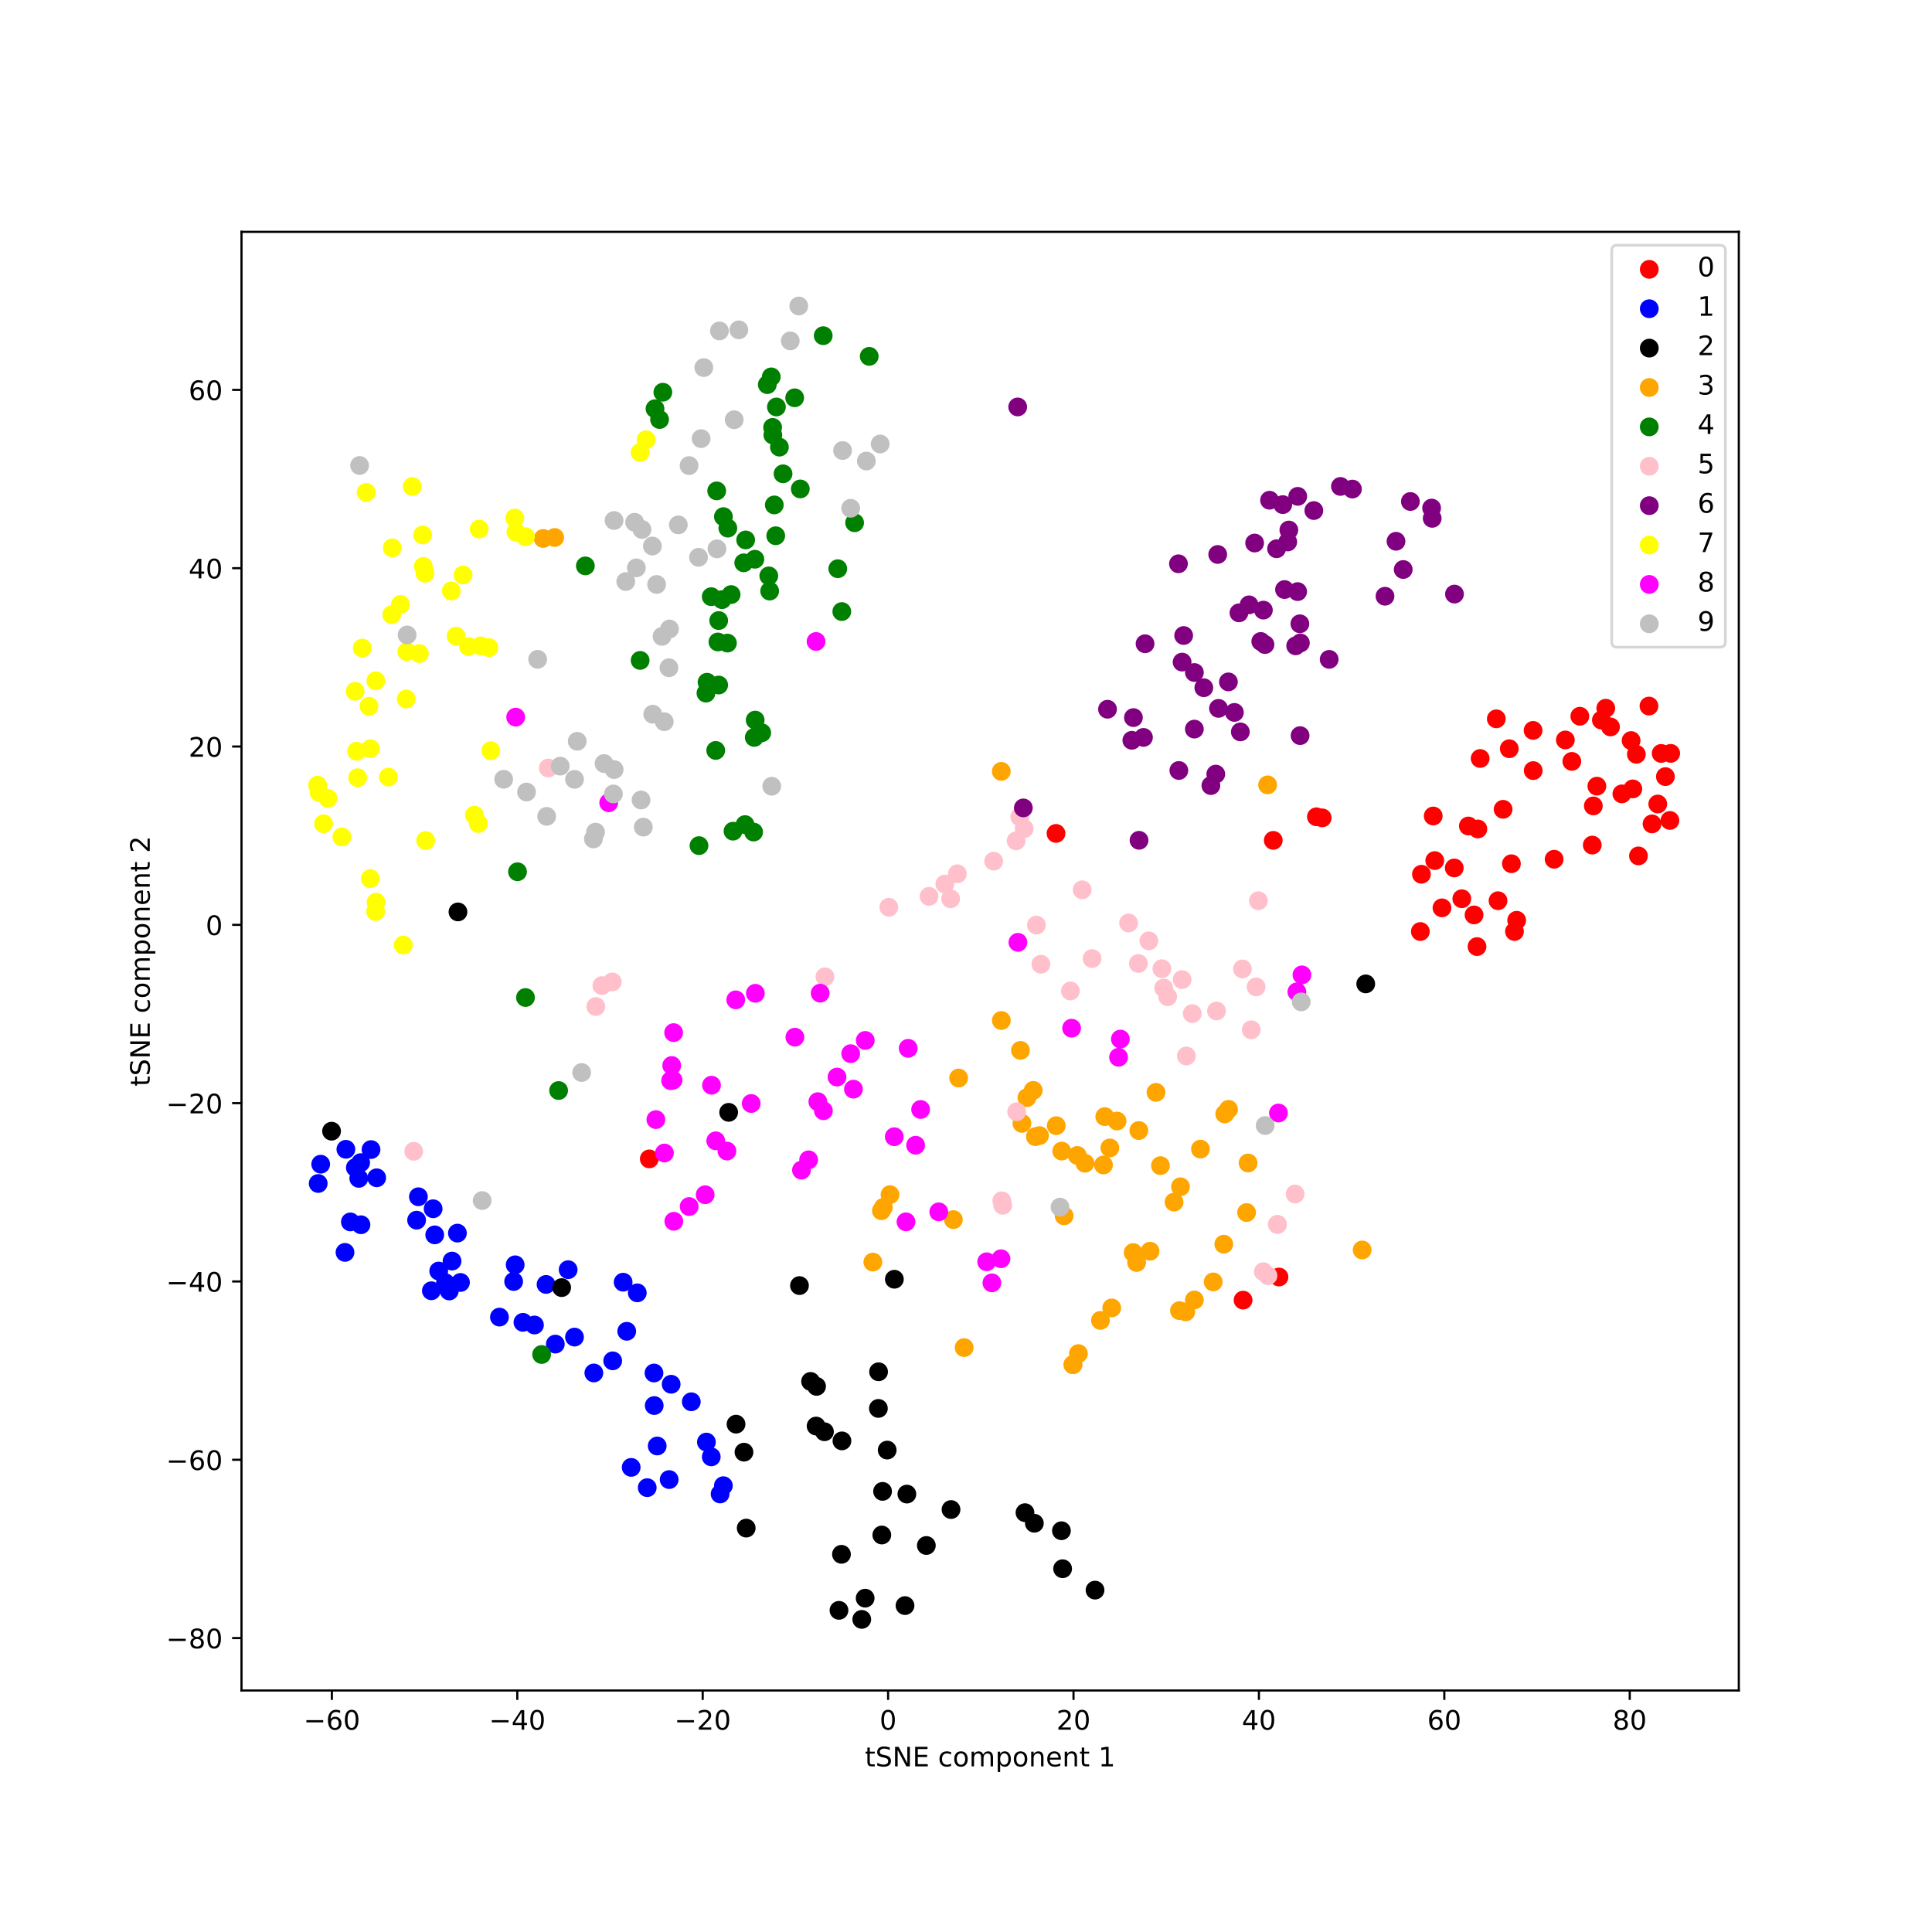 <?xml version="1.0" encoding="utf-8" standalone="no"?>
<!DOCTYPE svg PUBLIC "-//W3C//DTD SVG 1.1//EN"
  "http://www.w3.org/Graphics/SVG/1.1/DTD/svg11.dtd">
<!-- Created with matplotlib (https://matplotlib.org/) -->
<svg height="720pt" version="1.1" viewBox="0 0 720 720" width="720pt" xmlns="http://www.w3.org/2000/svg" xmlns:xlink="http://www.w3.org/1999/xlink">
 <defs>
  <style type="text/css">
*{stroke-linecap:butt;stroke-linejoin:round;}
  </style>
 </defs>
 <g id="figure_1">
  <g id="patch_1">
   <path d="M 0 720 
L 720 720 
L 720 0 
L 0 0 
z
" style="fill:#ffffff;"/>
  </g>
  <g id="axes_1">
   <g id="patch_2">
    <path d="M 90 630 
L 648 630 
L 648 86.4 
L 90 86.4 
z
" style="fill:#ffffff;"/>
   </g>
   <g id="PathCollection_1">
    <defs>
     <path d="M 0 3 
C 0.796 3 1.559 2.684 2.121 2.121 
C 2.684 1.559 3 0.796 3 0 
C 3 -0.796 2.684 -1.559 2.121 -2.121 
C 1.559 -2.684 0.796 -3 0 -3 
C -0.796 -3 -1.559 -2.684 -2.121 -2.121 
C -2.684 -1.559 -3 -0.796 -3 0 
C -3 0.796 -2.684 1.559 -2.121 2.121 
C -1.559 2.684 -0.796 3 0 3 
z
" id="m64629810ed" style="stroke:#ff0000;"/>
    </defs>
    <g clip-path="url(#pfb2fb78366)">
     <use style="fill:#ff0000;stroke:#ff0000;" x="558.274" xlink:href="#m64629810ed" y="335.67"/>
     <use style="fill:#ff0000;stroke:#ff0000;" x="557.633" xlink:href="#m64629810ed" y="267.884"/>
     <use style="fill:#ff0000;stroke:#ff0000;" x="463.253" xlink:href="#m64629810ed" y="484.518"/>
     <use style="fill:#ff0000;stroke:#ff0000;" x="537.378" xlink:href="#m64629810ed" y="338.327"/>
     <use style="fill:#ff0000;stroke:#ff0000;" x="549.336" xlink:href="#m64629810ed" y="340.967"/>
     <use style="fill:#ff0000;stroke:#ff0000;" x="619.071" xlink:href="#m64629810ed" y="280.783"/>
     <use style="fill:#ff0000;stroke:#ff0000;" x="622.326" xlink:href="#m64629810ed" y="305.758"/>
     <use style="fill:#ff0000;stroke:#ff0000;" x="562.466" xlink:href="#m64629810ed" y="279.026"/>
     <use style="fill:#ff0000;stroke:#ff0000;" x="598.426" xlink:href="#m64629810ed" y="263.928"/>
     <use style="fill:#ff0000;stroke:#ff0000;" x="550.758" xlink:href="#m64629810ed" y="308.932"/>
     <use style="fill:#ff0000;stroke:#ff0000;" x="596.793" xlink:href="#m64629810ed" y="268.356"/>
     <use style="fill:#ff0000;stroke:#ff0000;" x="600.189" xlink:href="#m64629810ed" y="270.908"/>
     <use style="fill:#ff0000;stroke:#ff0000;" x="492.755" xlink:href="#m64629810ed" y="304.797"/>
     <use style="fill:#ff0000;stroke:#ff0000;" x="534.117" xlink:href="#m64629810ed" y="304.098"/>
     <use style="fill:#ff0000;stroke:#ff0000;" x="565.223" xlink:href="#m64629810ed" y="342.962"/>
     <use style="fill:#ff0000;stroke:#ff0000;" x="610.604" xlink:href="#m64629810ed" y="318.973"/>
     <use style="fill:#ff0000;stroke:#ff0000;" x="588.757" xlink:href="#m64629810ed" y="266.923"/>
     <use style="fill:#ff0000;stroke:#ff0000;" x="544.771" xlink:href="#m64629810ed" y="334.93"/>
     <use style="fill:#ff0000;stroke:#ff0000;" x="551.615" xlink:href="#m64629810ed" y="282.662"/>
     <use style="fill:#ff0000;stroke:#ff0000;" x="585.779" xlink:href="#m64629810ed" y="283.749"/>
     <use style="fill:#ff0000;stroke:#ff0000;" x="617.8" xlink:href="#m64629810ed" y="299.629"/>
     <use style="fill:#ff0000;stroke:#ff0000;" x="560.165" xlink:href="#m64629810ed" y="301.605"/>
     <use style="fill:#ff0000;stroke:#ff0000;" x="622.618" xlink:href="#m64629810ed" y="280.756"/>
     <use style="fill:#ff0000;stroke:#ff0000;" x="541.963" xlink:href="#m64629810ed" y="323.462"/>
     <use style="fill:#ff0000;stroke:#ff0000;" x="579.177" xlink:href="#m64629810ed" y="320.216"/>
     <use style="fill:#ff0000;stroke:#ff0000;" x="534.696" xlink:href="#m64629810ed" y="320.717"/>
     <use style="fill:#ff0000;stroke:#ff0000;" x="609.826" xlink:href="#m64629810ed" y="281.106"/>
     <use style="fill:#ff0000;stroke:#ff0000;" x="476.641" xlink:href="#m64629810ed" y="475.907"/>
     <use style="fill:#ff0000;stroke:#ff0000;" x="583.359" xlink:href="#m64629810ed" y="275.761"/>
     <use style="fill:#ff0000;stroke:#ff0000;" x="241.971" xlink:href="#m64629810ed" y="431.884"/>
     <use style="fill:#ff0000;stroke:#ff0000;" x="393.543" xlink:href="#m64629810ed" y="310.59"/>
     <use style="fill:#ff0000;stroke:#ff0000;" x="550.442" xlink:href="#m64629810ed" y="352.765"/>
     <use style="fill:#ff0000;stroke:#ff0000;" x="614.522" xlink:href="#m64629810ed" y="263.128"/>
     <use style="fill:#ff0000;stroke:#ff0000;" x="547.217" xlink:href="#m64629810ed" y="307.822"/>
     <use style="fill:#ff0000;stroke:#ff0000;" x="571.385" xlink:href="#m64629810ed" y="287.18"/>
     <use style="fill:#ff0000;stroke:#ff0000;" x="529.327" xlink:href="#m64629810ed" y="347.15"/>
     <use style="fill:#ff0000;stroke:#ff0000;" x="593.393" xlink:href="#m64629810ed" y="314.931"/>
     <use style="fill:#ff0000;stroke:#ff0000;" x="529.732" xlink:href="#m64629810ed" y="325.81"/>
     <use style="fill:#ff0000;stroke:#ff0000;" x="571.335" xlink:href="#m64629810ed" y="272.204"/>
     <use style="fill:#ff0000;stroke:#ff0000;" x="593.789" xlink:href="#m64629810ed" y="300.339"/>
     <use style="fill:#ff0000;stroke:#ff0000;" x="564.403" xlink:href="#m64629810ed" y="347.132"/>
     <use style="fill:#ff0000;stroke:#ff0000;" x="595.109" xlink:href="#m64629810ed" y="292.976"/>
     <use style="fill:#ff0000;stroke:#ff0000;" x="563.26" xlink:href="#m64629810ed" y="321.889"/>
     <use style="fill:#ff0000;stroke:#ff0000;" x="474.511" xlink:href="#m64629810ed" y="313.179"/>
     <use style="fill:#ff0000;stroke:#ff0000;" x="604.43" xlink:href="#m64629810ed" y="295.852"/>
     <use style="fill:#ff0000;stroke:#ff0000;" x="490.583" xlink:href="#m64629810ed" y="304.389"/>
     <use style="fill:#ff0000;stroke:#ff0000;" x="607.869" xlink:href="#m64629810ed" y="275.982"/>
     <use style="fill:#ff0000;stroke:#ff0000;" x="615.668" xlink:href="#m64629810ed" y="307.039"/>
     <use style="fill:#ff0000;stroke:#ff0000;" x="608.508" xlink:href="#m64629810ed" y="293.995"/>
     <use style="fill:#ff0000;stroke:#ff0000;" x="620.647" xlink:href="#m64629810ed" y="289.421"/>
    </g>
   </g>
   <g id="PathCollection_2">
    <defs>
     <path d="M 0 3 
C 0.796 3 1.559 2.684 2.121 2.121 
C 2.684 1.559 3 0.796 3 0 
C 3 -0.796 2.684 -1.559 2.121 -2.121 
C 1.559 -2.684 0.796 -3 0 -3 
C -0.796 -3 -1.559 -2.684 -2.121 -2.121 
C -2.684 -1.559 -3 -0.796 -3 0 
C -3 0.796 -2.684 1.559 -2.121 2.121 
C -1.559 2.684 -0.796 3 0 3 
z
" id="md8a1cd48a0" style="stroke:#0000ff;"/>
    </defs>
    <g clip-path="url(#pfb2fb78366)">
     <use style="fill:#0000ff;stroke:#0000ff;" x="163.501" xlink:href="#md8a1cd48a0" y="473.682"/>
     <use style="fill:#0000ff;stroke:#0000ff;" x="155.926" xlink:href="#md8a1cd48a0" y="445.995"/>
     <use style="fill:#0000ff;stroke:#0000ff;" x="186.131" xlink:href="#md8a1cd48a0" y="490.847"/>
     <use style="fill:#0000ff;stroke:#0000ff;" x="194.887" xlink:href="#md8a1cd48a0" y="492.795"/>
     <use style="fill:#0000ff;stroke:#0000ff;" x="134.518" xlink:href="#md8a1cd48a0" y="456.428"/>
     <use style="fill:#0000ff;stroke:#0000ff;" x="161.416" xlink:href="#md8a1cd48a0" y="450.469"/>
     <use style="fill:#0000ff;stroke:#0000ff;" x="211.731" xlink:href="#md8a1cd48a0" y="473.174"/>
     <use style="fill:#0000ff;stroke:#0000ff;" x="235.226" xlink:href="#md8a1cd48a0" y="546.849"/>
     <use style="fill:#0000ff;stroke:#0000ff;" x="133.705" xlink:href="#md8a1cd48a0" y="439.144"/>
     <use style="fill:#0000ff;stroke:#0000ff;" x="155.26" xlink:href="#md8a1cd48a0" y="454.723"/>
     <use style="fill:#0000ff;stroke:#0000ff;" x="243.721" xlink:href="#md8a1cd48a0" y="511.679"/>
     <use style="fill:#0000ff;stroke:#0000ff;" x="221.311" xlink:href="#md8a1cd48a0" y="511.661"/>
     <use style="fill:#0000ff;stroke:#0000ff;" x="241.203" xlink:href="#md8a1cd48a0" y="554.406"/>
     <use style="fill:#0000ff;stroke:#0000ff;" x="167.431" xlink:href="#md8a1cd48a0" y="481.11"/>
     <use style="fill:#0000ff;stroke:#0000ff;" x="244.923" xlink:href="#md8a1cd48a0" y="538.876"/>
     <use style="fill:#0000ff;stroke:#0000ff;" x="268.37" xlink:href="#md8a1cd48a0" y="556.755"/>
     <use style="fill:#0000ff;stroke:#0000ff;" x="166.016" xlink:href="#md8a1cd48a0" y="478.064"/>
     <use style="fill:#0000ff;stroke:#0000ff;" x="228.334" xlink:href="#md8a1cd48a0" y="507.141"/>
     <use style="fill:#0000ff;stroke:#0000ff;" x="128.573" xlink:href="#md8a1cd48a0" y="466.725"/>
     <use style="fill:#0000ff;stroke:#0000ff;" x="249.379" xlink:href="#md8a1cd48a0" y="551.393"/>
     <use style="fill:#0000ff;stroke:#0000ff;" x="250.123" xlink:href="#md8a1cd48a0" y="515.869"/>
     <use style="fill:#0000ff;stroke:#0000ff;" x="119.516" xlink:href="#md8a1cd48a0" y="433.862"/>
     <use style="fill:#0000ff;stroke:#0000ff;" x="237.5" xlink:href="#md8a1cd48a0" y="481.806"/>
     <use style="fill:#0000ff;stroke:#0000ff;" x="269.584" xlink:href="#md8a1cd48a0" y="553.673"/>
     <use style="fill:#0000ff;stroke:#0000ff;" x="265.065" xlink:href="#md8a1cd48a0" y="542.924"/>
     <use style="fill:#0000ff;stroke:#0000ff;" x="232.228" xlink:href="#md8a1cd48a0" y="477.834"/>
     <use style="fill:#0000ff;stroke:#0000ff;" x="171.612" xlink:href="#md8a1cd48a0" y="477.935"/>
     <use style="fill:#0000ff;stroke:#0000ff;" x="191.992" xlink:href="#md8a1cd48a0" y="471.355"/>
     <use style="fill:#0000ff;stroke:#0000ff;" x="257.627" xlink:href="#md8a1cd48a0" y="522.399"/>
     <use style="fill:#0000ff;stroke:#0000ff;" x="160.761" xlink:href="#md8a1cd48a0" y="481.034"/>
     <use style="fill:#0000ff;stroke:#0000ff;" x="203.497" xlink:href="#md8a1cd48a0" y="478.668"/>
     <use style="fill:#0000ff;stroke:#0000ff;" x="132.427" xlink:href="#md8a1cd48a0" y="435.137"/>
     <use style="fill:#0000ff;stroke:#0000ff;" x="128.903" xlink:href="#md8a1cd48a0" y="428.308"/>
     <use style="fill:#0000ff;stroke:#0000ff;" x="134.41" xlink:href="#md8a1cd48a0" y="433.284"/>
     <use style="fill:#0000ff;stroke:#0000ff;" x="233.564" xlink:href="#md8a1cd48a0" y="496.132"/>
     <use style="fill:#0000ff;stroke:#0000ff;" x="130.578" xlink:href="#md8a1cd48a0" y="455.373"/>
     <use style="fill:#0000ff;stroke:#0000ff;" x="191.417" xlink:href="#md8a1cd48a0" y="477.579"/>
     <use style="fill:#0000ff;stroke:#0000ff;" x="140.382" xlink:href="#md8a1cd48a0" y="438.923"/>
     <use style="fill:#0000ff;stroke:#0000ff;" x="214.099" xlink:href="#md8a1cd48a0" y="498.297"/>
     <use style="fill:#0000ff;stroke:#0000ff;" x="263.255" xlink:href="#md8a1cd48a0" y="537.42"/>
     <use style="fill:#0000ff;stroke:#0000ff;" x="138.269" xlink:href="#md8a1cd48a0" y="428.415"/>
     <use style="fill:#0000ff;stroke:#0000ff;" x="118.585" xlink:href="#md8a1cd48a0" y="441.051"/>
     <use style="fill:#0000ff;stroke:#0000ff;" x="199.176" xlink:href="#md8a1cd48a0" y="493.792"/>
     <use style="fill:#0000ff;stroke:#0000ff;" x="162.012" xlink:href="#md8a1cd48a0" y="460.201"/>
     <use style="fill:#0000ff;stroke:#0000ff;" x="206.953" xlink:href="#md8a1cd48a0" y="500.901"/>
     <use style="fill:#0000ff;stroke:#0000ff;" x="168.462" xlink:href="#md8a1cd48a0" y="469.967"/>
     <use style="fill:#0000ff;stroke:#0000ff;" x="243.808" xlink:href="#md8a1cd48a0" y="523.805"/>
     <use style="fill:#0000ff;stroke:#0000ff;" x="170.465" xlink:href="#md8a1cd48a0" y="459.546"/>
    </g>
   </g>
   <g id="PathCollection_3">
    <defs>
     <path d="M 0 3 
C 0.796 3 1.559 2.684 2.121 2.121 
C 2.684 1.559 3 0.796 3 0 
C 3 -0.796 2.684 -1.559 2.121 -2.121 
C 1.559 -2.684 0.796 -3 0 -3 
C -0.796 -3 -1.559 -2.684 -2.121 -2.121 
C -2.684 -1.559 -3 -0.796 -3 0 
C -3 0.796 -2.684 1.559 -2.121 2.121 
C -1.559 2.684 -0.796 3 0 3 
z
" id="ma375bae31d" style="stroke:#000000;"/>
    </defs>
    <g clip-path="url(#pfb2fb78366)">
     <use style="stroke:#000000;" x="381.985" xlink:href="#ma375bae31d" y="563.724"/>
     <use style="stroke:#000000;" x="297.939" xlink:href="#ma375bae31d" y="479.098"/>
     <use style="stroke:#000000;" x="271.554" xlink:href="#ma375bae31d" y="414.539"/>
     <use style="stroke:#000000;" x="274.298" xlink:href="#ma375bae31d" y="530.743"/>
     <use style="stroke:#000000;" x="328.626" xlink:href="#ma375bae31d" y="572.05"/>
     <use style="stroke:#000000;" x="327.353" xlink:href="#ma375bae31d" y="524.874"/>
     <use style="stroke:#000000;" x="277.258" xlink:href="#ma375bae31d" y="541.184"/>
     <use style="stroke:#000000;" x="304.135" xlink:href="#ma375bae31d" y="531.446"/>
     <use style="stroke:#000000;" x="313.763" xlink:href="#ma375bae31d" y="536.978"/>
     <use style="stroke:#000000;" x="312.664" xlink:href="#ma375bae31d" y="600.128"/>
     <use style="stroke:#000000;" x="123.564" xlink:href="#ma375bae31d" y="421.558"/>
     <use style="stroke:#000000;" x="354.418" xlink:href="#ma375bae31d" y="562.56"/>
     <use style="stroke:#000000;" x="278.09" xlink:href="#ma375bae31d" y="569.48"/>
     <use style="stroke:#000000;" x="396.007" xlink:href="#ma375bae31d" y="584.622"/>
     <use style="stroke:#000000;" x="337.965" xlink:href="#ma375bae31d" y="556.799"/>
     <use style="stroke:#000000;" x="322.421" xlink:href="#ma375bae31d" y="595.592"/>
     <use style="stroke:#000000;" x="385.473" xlink:href="#ma375bae31d" y="567.674"/>
     <use style="stroke:#000000;" x="337.272" xlink:href="#ma375bae31d" y="598.359"/>
     <use style="stroke:#000000;" x="395.565" xlink:href="#ma375bae31d" y="570.463"/>
     <use style="stroke:#000000;" x="170.675" xlink:href="#ma375bae31d" y="339.845"/>
     <use style="stroke:#000000;" x="408.088" xlink:href="#ma375bae31d" y="592.592"/>
     <use style="stroke:#000000;" x="333.303" xlink:href="#ma375bae31d" y="476.733"/>
     <use style="stroke:#000000;" x="508.972" xlink:href="#ma375bae31d" y="366.665"/>
     <use style="stroke:#000000;" x="345.221" xlink:href="#ma375bae31d" y="575.958"/>
     <use style="stroke:#000000;" x="313.591" xlink:href="#ma375bae31d" y="579.243"/>
     <use style="stroke:#000000;" x="302.081" xlink:href="#ma375bae31d" y="514.813"/>
     <use style="stroke:#000000;" x="307.254" xlink:href="#ma375bae31d" y="533.574"/>
     <use style="stroke:#000000;" x="209.313" xlink:href="#ma375bae31d" y="479.858"/>
     <use style="stroke:#000000;" x="304.307" xlink:href="#ma375bae31d" y="516.661"/>
     <use style="stroke:#000000;" x="328.91" xlink:href="#ma375bae31d" y="555.793"/>
     <use style="stroke:#000000;" x="327.418" xlink:href="#ma375bae31d" y="511.22"/>
     <use style="stroke:#000000;" x="330.626" xlink:href="#ma375bae31d" y="540.402"/>
     <use style="stroke:#000000;" x="321.155" xlink:href="#ma375bae31d" y="603.5"/>
    </g>
   </g>
   <g id="PathCollection_4">
    <defs>
     <path d="M 0 3 
C 0.796 3 1.559 2.684 2.121 2.121 
C 2.684 1.559 3 0.796 3 0 
C 3 -0.796 2.684 -1.559 2.121 -2.121 
C 1.559 -2.684 0.796 -3 0 -3 
C -0.796 -3 -1.559 -2.684 -2.121 -2.121 
C -2.684 -1.559 -3 -0.796 -3 0 
C -3 0.796 -2.684 1.559 -2.121 2.121 
C -1.559 2.684 -0.796 3 0 3 
z
" id="m1d6de10982" style="stroke:#ffa500;"/>
    </defs>
    <g clip-path="url(#pfb2fb78366)">
     <use style="fill:#ffa500;stroke:#ffa500;" x="396.564" xlink:href="#m1d6de10982" y="453.107"/>
     <use style="fill:#ffa500;stroke:#ffa500;" x="329.193" xlink:href="#m1d6de10982" y="449.968"/>
     <use style="fill:#ffa500;stroke:#ffa500;" x="413.616" xlink:href="#m1d6de10982" y="427.795"/>
     <use style="fill:#ffa500;stroke:#ffa500;" x="393.638" xlink:href="#m1d6de10982" y="419.504"/>
     <use style="fill:#ffa500;stroke:#ffa500;" x="457.835" xlink:href="#m1d6de10982" y="413.417"/>
     <use style="fill:#ffa500;stroke:#ffa500;" x="331.678" xlink:href="#m1d6de10982" y="445.219"/>
     <use style="fill:#ffa500;stroke:#ffa500;" x="373.151" xlink:href="#m1d6de10982" y="287.471"/>
     <use style="fill:#ffa500;stroke:#ffa500;" x="202.418" xlink:href="#m1d6de10982" y="200.683"/>
     <use style="fill:#ffa500;stroke:#ffa500;" x="423.573" xlink:href="#m1d6de10982" y="470.499"/>
     <use style="fill:#ffa500;stroke:#ffa500;" x="401.888" xlink:href="#m1d6de10982" y="504.442"/>
     <use style="fill:#ffa500;stroke:#ffa500;" x="325.286" xlink:href="#m1d6de10982" y="470.334"/>
     <use style="fill:#ffa500;stroke:#ffa500;" x="456.422" xlink:href="#m1d6de10982" y="415.124"/>
     <use style="fill:#ffa500;stroke:#ffa500;" x="430.805" xlink:href="#m1d6de10982" y="407.096"/>
     <use style="fill:#ffa500;stroke:#ffa500;" x="399.852" xlink:href="#m1d6de10982" y="508.571"/>
     <use style="fill:#ffa500;stroke:#ffa500;" x="424.409" xlink:href="#m1d6de10982" y="421.321"/>
     <use style="fill:#ffa500;stroke:#ffa500;" x="411.236" xlink:href="#m1d6de10982" y="434.151"/>
     <use style="fill:#ffa500;stroke:#ffa500;" x="359.307" xlink:href="#m1d6de10982" y="502.215"/>
     <use style="fill:#ffa500;stroke:#ffa500;" x="507.635" xlink:href="#m1d6de10982" y="465.82"/>
     <use style="fill:#ffa500;stroke:#ffa500;" x="465.122" xlink:href="#m1d6de10982" y="433.407"/>
     <use style="fill:#ffa500;stroke:#ffa500;" x="437.533" xlink:href="#m1d6de10982" y="447.983"/>
     <use style="fill:#ffa500;stroke:#ffa500;" x="206.715" xlink:href="#m1d6de10982" y="200.3"/>
     <use style="fill:#ffa500;stroke:#ffa500;" x="380.296" xlink:href="#m1d6de10982" y="391.449"/>
     <use style="fill:#ffa500;stroke:#ffa500;" x="422.291" xlink:href="#m1d6de10982" y="466.788"/>
     <use style="fill:#ffa500;stroke:#ffa500;" x="441.89" xlink:href="#m1d6de10982" y="488.897"/>
     <use style="fill:#ffa500;stroke:#ffa500;" x="416.288" xlink:href="#m1d6de10982" y="417.778"/>
     <use style="fill:#ffa500;stroke:#ffa500;" x="404.337" xlink:href="#m1d6de10982" y="433.502"/>
     <use style="fill:#ffa500;stroke:#ffa500;" x="439.93" xlink:href="#m1d6de10982" y="442.272"/>
     <use style="fill:#ffa500;stroke:#ffa500;" x="464.565" xlink:href="#m1d6de10982" y="451.878"/>
     <use style="fill:#ffa500;stroke:#ffa500;" x="472.404" xlink:href="#m1d6de10982" y="292.5"/>
     <use style="fill:#ffa500;stroke:#ffa500;" x="410.107" xlink:href="#m1d6de10982" y="492.075"/>
     <use style="fill:#ffa500;stroke:#ffa500;" x="355.291" xlink:href="#m1d6de10982" y="454.515"/>
     <use style="fill:#ffa500;stroke:#ffa500;" x="385.048" xlink:href="#m1d6de10982" y="406.361"/>
     <use style="fill:#ffa500;stroke:#ffa500;" x="411.722" xlink:href="#m1d6de10982" y="416.129"/>
     <use style="fill:#ffa500;stroke:#ffa500;" x="447.367" xlink:href="#m1d6de10982" y="428.241"/>
     <use style="fill:#ffa500;stroke:#ffa500;" x="385.856" xlink:href="#m1d6de10982" y="423.592"/>
     <use style="fill:#ffa500;stroke:#ffa500;" x="428.593" xlink:href="#m1d6de10982" y="466.291"/>
     <use style="fill:#ffa500;stroke:#ffa500;" x="399.852" xlink:href="#m1d6de10982" y="508.572"/>
     <use style="fill:#ffa500;stroke:#ffa500;" x="432.464" xlink:href="#m1d6de10982" y="434.399"/>
     <use style="fill:#ffa500;stroke:#ffa500;" x="387.38" xlink:href="#m1d6de10982" y="423.201"/>
     <use style="fill:#ffa500;stroke:#ffa500;" x="395.674" xlink:href="#m1d6de10982" y="428.976"/>
     <use style="fill:#ffa500;stroke:#ffa500;" x="445.115" xlink:href="#m1d6de10982" y="484.454"/>
     <use style="fill:#ffa500;stroke:#ffa500;" x="439.555" xlink:href="#m1d6de10982" y="488.438"/>
     <use style="fill:#ffa500;stroke:#ffa500;" x="456.076" xlink:href="#m1d6de10982" y="463.672"/>
     <use style="fill:#ffa500;stroke:#ffa500;" x="452.121" xlink:href="#m1d6de10982" y="477.729"/>
     <use style="fill:#ffa500;stroke:#ffa500;" x="401.478" xlink:href="#m1d6de10982" y="430.6"/>
     <use style="fill:#ffa500;stroke:#ffa500;" x="382.697" xlink:href="#m1d6de10982" y="409.07"/>
     <use style="fill:#ffa500;stroke:#ffa500;" x="414.304" xlink:href="#m1d6de10982" y="487.422"/>
     <use style="fill:#ffa500;stroke:#ffa500;" x="373.171" xlink:href="#m1d6de10982" y="380.307"/>
     <use style="fill:#ffa500;stroke:#ffa500;" x="380.847" xlink:href="#m1d6de10982" y="418.651"/>
     <use style="fill:#ffa500;stroke:#ffa500;" x="328.47" xlink:href="#m1d6de10982" y="451.199"/>
     <use style="fill:#ffa500;stroke:#ffa500;" x="357.251" xlink:href="#m1d6de10982" y="401.743"/>
    </g>
   </g>
   <g id="PathCollection_5">
    <defs>
     <path d="M 0 3 
C 0.796 3 1.559 2.684 2.121 2.121 
C 2.684 1.559 3 0.796 3 0 
C 3 -0.796 2.684 -1.559 2.121 -2.121 
C 1.559 -2.684 0.796 -3 0 -3 
C -0.796 -3 -1.559 -2.684 -2.121 -2.121 
C -2.684 -1.559 -3 -0.796 -3 0 
C -3 0.796 -2.684 1.559 -2.121 2.121 
C -1.559 2.684 -0.796 3 0 3 
z
" id="m1b4facdbcd" style="stroke:#008000;"/>
    </defs>
    <g clip-path="url(#pfb2fb78366)">
     <use style="fill:#008000;stroke:#008000;" x="286.829" xlink:href="#m1b4facdbcd" y="220.273"/>
     <use style="fill:#008000;stroke:#008000;" x="281.091" xlink:href="#m1b4facdbcd" y="274.812"/>
     <use style="fill:#008000;stroke:#008000;" x="289.09" xlink:href="#m1b4facdbcd" y="199.658"/>
     <use style="fill:#008000;stroke:#008000;" x="260.493" xlink:href="#m1b4facdbcd" y="315.14"/>
     <use style="fill:#008000;stroke:#008000;" x="281.317" xlink:href="#m1b4facdbcd" y="208.414"/>
     <use style="fill:#008000;stroke:#008000;" x="273.172" xlink:href="#m1b4facdbcd" y="309.756"/>
     <use style="fill:#008000;stroke:#008000;" x="244.103" xlink:href="#m1b4facdbcd" y="152.313"/>
     <use style="fill:#008000;stroke:#008000;" x="271.091" xlink:href="#m1b4facdbcd" y="239.659"/>
     <use style="fill:#008000;stroke:#008000;" x="323.937" xlink:href="#m1b4facdbcd" y="132.802"/>
     <use style="fill:#008000;stroke:#008000;" x="312.22" xlink:href="#m1b4facdbcd" y="211.942"/>
     <use style="fill:#008000;stroke:#008000;" x="318.488" xlink:href="#m1b4facdbcd" y="194.82"/>
     <use style="fill:#008000;stroke:#008000;" x="288.023" xlink:href="#m1b4facdbcd" y="162.115"/>
     <use style="fill:#008000;stroke:#008000;" x="269.593" xlink:href="#m1b4facdbcd" y="192.533"/>
     <use style="fill:#008000;stroke:#008000;" x="277.887" xlink:href="#m1b4facdbcd" y="201.219"/>
     <use style="fill:#008000;stroke:#008000;" x="238.564" xlink:href="#m1b4facdbcd" y="246.116"/>
     <use style="fill:#008000;stroke:#008000;" x="267.834" xlink:href="#m1b4facdbcd" y="231.262"/>
     <use style="fill:#008000;stroke:#008000;" x="277.656" xlink:href="#m1b4facdbcd" y="307.304"/>
     <use style="fill:#008000;stroke:#008000;" x="287.42" xlink:href="#m1b4facdbcd" y="140.453"/>
     <use style="fill:#008000;stroke:#008000;" x="266.732" xlink:href="#m1b4facdbcd" y="279.664"/>
     <use style="fill:#008000;stroke:#008000;" x="271.245" xlink:href="#m1b4facdbcd" y="196.81"/>
     <use style="fill:#008000;stroke:#008000;" x="269.074" xlink:href="#m1b4facdbcd" y="223.475"/>
     <use style="fill:#008000;stroke:#008000;" x="291.817" xlink:href="#m1b4facdbcd" y="176.572"/>
     <use style="fill:#008000;stroke:#008000;" x="298.246" xlink:href="#m1b4facdbcd" y="182.213"/>
     <use style="fill:#008000;stroke:#008000;" x="285.953" xlink:href="#m1b4facdbcd" y="143.338"/>
     <use style="fill:#008000;stroke:#008000;" x="289.347" xlink:href="#m1b4facdbcd" y="151.665"/>
     <use style="fill:#008000;stroke:#008000;" x="245.808" xlink:href="#m1b4facdbcd" y="156.341"/>
     <use style="fill:#008000;stroke:#008000;" x="281.436" xlink:href="#m1b4facdbcd" y="268.356"/>
     <use style="fill:#008000;stroke:#008000;" x="267.544" xlink:href="#m1b4facdbcd" y="239.242"/>
     <use style="fill:#008000;stroke:#008000;" x="267.092" xlink:href="#m1b4facdbcd" y="182.939"/>
     <use style="fill:#008000;stroke:#008000;" x="247.024" xlink:href="#m1b4facdbcd" y="146.169"/>
     <use style="fill:#008000;stroke:#008000;" x="265.057" xlink:href="#m1b4facdbcd" y="222.359"/>
     <use style="fill:#008000;stroke:#008000;" x="218.149" xlink:href="#m1b4facdbcd" y="210.889"/>
     <use style="fill:#008000;stroke:#008000;" x="195.831" xlink:href="#m1b4facdbcd" y="371.747"/>
     <use style="fill:#008000;stroke:#008000;" x="263.088" xlink:href="#m1b4facdbcd" y="258.306"/>
     <use style="fill:#008000;stroke:#008000;" x="277.169" xlink:href="#m1b4facdbcd" y="209.749"/>
     <use style="fill:#008000;stroke:#008000;" x="201.847" xlink:href="#m1b4facdbcd" y="504.78"/>
     <use style="fill:#008000;stroke:#008000;" x="267.83" xlink:href="#m1b4facdbcd" y="255.288"/>
     <use style="fill:#008000;stroke:#008000;" x="263.492" xlink:href="#m1b4facdbcd" y="254.251"/>
     <use style="fill:#008000;stroke:#008000;" x="192.861" xlink:href="#m1b4facdbcd" y="324.878"/>
     <use style="fill:#008000;stroke:#008000;" x="296.151" xlink:href="#m1b4facdbcd" y="148.253"/>
     <use style="fill:#008000;stroke:#008000;" x="286.507" xlink:href="#m1b4facdbcd" y="214.609"/>
     <use style="fill:#008000;stroke:#008000;" x="313.714" xlink:href="#m1b4facdbcd" y="227.911"/>
     <use style="fill:#008000;stroke:#008000;" x="306.788" xlink:href="#m1b4facdbcd" y="125.1"/>
     <use style="fill:#008000;stroke:#008000;" x="288.557" xlink:href="#m1b4facdbcd" y="188.174"/>
     <use style="fill:#008000;stroke:#008000;" x="208.176" xlink:href="#m1b4facdbcd" y="406.407"/>
     <use style="fill:#008000;stroke:#008000;" x="280.848" xlink:href="#m1b4facdbcd" y="310.084"/>
     <use style="fill:#008000;stroke:#008000;" x="272.467" xlink:href="#m1b4facdbcd" y="221.573"/>
     <use style="fill:#008000;stroke:#008000;" x="283.88" xlink:href="#m1b4facdbcd" y="273.083"/>
     <use style="fill:#008000;stroke:#008000;" x="287.928" xlink:href="#m1b4facdbcd" y="159.283"/>
     <use style="fill:#008000;stroke:#008000;" x="290.462" xlink:href="#m1b4facdbcd" y="166.636"/>
    </g>
   </g>
   <g id="PathCollection_6">
    <defs>
     <path d="M 0 3 
C 0.796 3 1.559 2.684 2.121 2.121 
C 2.684 1.559 3 0.796 3 0 
C 3 -0.796 2.684 -1.559 2.121 -2.121 
C 1.559 -2.684 0.796 -3 0 -3 
C -0.796 -3 -1.559 -2.684 -2.121 -2.121 
C -2.684 -1.559 -3 -0.796 -3 0 
C -3 0.796 -2.684 1.559 -2.121 2.121 
C -1.559 2.684 -0.796 3 0 3 
z
" id="m1070911e41" style="stroke:#ffc0cb;"/>
    </defs>
    <g clip-path="url(#pfb2fb78366)">
     <use style="fill:#ffc0cb;stroke:#ffc0cb;" x="307.436" xlink:href="#m1070911e41" y="364.03"/>
     <use style="fill:#ffc0cb;stroke:#ffc0cb;" x="466.3" xlink:href="#m1070911e41" y="383.765"/>
     <use style="fill:#ffc0cb;stroke:#ffc0cb;" x="356.774" xlink:href="#m1070911e41" y="325.641"/>
     <use style="fill:#ffc0cb;stroke:#ffc0cb;" x="398.916" xlink:href="#m1070911e41" y="369.314"/>
     <use style="fill:#ffc0cb;stroke:#ffc0cb;" x="424.233" xlink:href="#m1070911e41" y="359.058"/>
     <use style="fill:#ffc0cb;stroke:#ffc0cb;" x="433.003" xlink:href="#m1070911e41" y="361.009"/>
     <use style="fill:#ffc0cb;stroke:#ffc0cb;" x="228.179" xlink:href="#m1070911e41" y="365.931"/>
     <use style="fill:#ffc0cb;stroke:#ffc0cb;" x="482.653" xlink:href="#m1070911e41" y="444.959"/>
     <use style="fill:#ffc0cb;stroke:#ffc0cb;" x="381.69" xlink:href="#m1070911e41" y="308.807"/>
     <use style="fill:#ffc0cb;stroke:#ffc0cb;" x="444.31" xlink:href="#m1070911e41" y="377.735"/>
     <use style="fill:#ffc0cb;stroke:#ffc0cb;" x="378.875" xlink:href="#m1070911e41" y="414.321"/>
     <use style="fill:#ffc0cb;stroke:#ffc0cb;" x="222.04" xlink:href="#m1070911e41" y="375.102"/>
     <use style="fill:#ffc0cb;stroke:#ffc0cb;" x="373.337" xlink:href="#m1070911e41" y="447.494"/>
     <use style="fill:#ffc0cb;stroke:#ffc0cb;" x="386.24" xlink:href="#m1070911e41" y="344.746"/>
     <use style="fill:#ffc0cb;stroke:#ffc0cb;" x="406.983" xlink:href="#m1070911e41" y="357.229"/>
     <use style="fill:#ffc0cb;stroke:#ffc0cb;" x="470.818" xlink:href="#m1070911e41" y="473.928"/>
     <use style="fill:#ffc0cb;stroke:#ffc0cb;" x="346.223" xlink:href="#m1070911e41" y="334.04"/>
     <use style="fill:#ffc0cb;stroke:#ffc0cb;" x="331.241" xlink:href="#m1070911e41" y="338.114"/>
     <use style="fill:#ffc0cb;stroke:#ffc0cb;" x="472.533" xlink:href="#m1070911e41" y="475.414"/>
     <use style="fill:#ffc0cb;stroke:#ffc0cb;" x="420.584" xlink:href="#m1070911e41" y="343.972"/>
     <use style="fill:#ffc0cb;stroke:#ffc0cb;" x="354.263" xlink:href="#m1070911e41" y="334.942"/>
     <use style="fill:#ffc0cb;stroke:#ffc0cb;" x="403.29" xlink:href="#m1070911e41" y="331.612"/>
     <use style="fill:#ffc0cb;stroke:#ffc0cb;" x="428.135" xlink:href="#m1070911e41" y="350.624"/>
     <use style="fill:#ffc0cb;stroke:#ffc0cb;" x="442.12" xlink:href="#m1070911e41" y="393.527"/>
     <use style="fill:#ffc0cb;stroke:#ffc0cb;" x="453.361" xlink:href="#m1070911e41" y="376.769"/>
     <use style="fill:#ffc0cb;stroke:#ffc0cb;" x="433.673" xlink:href="#m1070911e41" y="368.233"/>
     <use style="fill:#ffc0cb;stroke:#ffc0cb;" x="468.108" xlink:href="#m1070911e41" y="367.783"/>
     <use style="fill:#ffc0cb;stroke:#ffc0cb;" x="468.961" xlink:href="#m1070911e41" y="335.68"/>
     <use style="fill:#ffc0cb;stroke:#ffc0cb;" x="463.02" xlink:href="#m1070911e41" y="361.094"/>
     <use style="fill:#ffc0cb;stroke:#ffc0cb;" x="476.073" xlink:href="#m1070911e41" y="456.311"/>
     <use style="fill:#ffc0cb;stroke:#ffc0cb;" x="224.308" xlink:href="#m1070911e41" y="367.301"/>
     <use style="fill:#ffc0cb;stroke:#ffc0cb;" x="435.15" xlink:href="#m1070911e41" y="371.441"/>
     <use style="fill:#ffc0cb;stroke:#ffc0cb;" x="387.906" xlink:href="#m1070911e41" y="359.335"/>
     <use style="fill:#ffc0cb;stroke:#ffc0cb;" x="440.538" xlink:href="#m1070911e41" y="365.056"/>
     <use style="fill:#ffc0cb;stroke:#ffc0cb;" x="154.181" xlink:href="#m1070911e41" y="429.066"/>
     <use style="fill:#ffc0cb;stroke:#ffc0cb;" x="352.113" xlink:href="#m1070911e41" y="329.448"/>
     <use style="fill:#ffc0cb;stroke:#ffc0cb;" x="476.034" xlink:href="#m1070911e41" y="456.296"/>
     <use style="fill:#ffc0cb;stroke:#ffc0cb;" x="373.684" xlink:href="#m1070911e41" y="449.172"/>
     <use style="fill:#ffc0cb;stroke:#ffc0cb;" x="378.68" xlink:href="#m1070911e41" y="313.35"/>
     <use style="fill:#ffc0cb;stroke:#ffc0cb;" x="204.322" xlink:href="#m1070911e41" y="286.201"/>
     <use style="fill:#ffc0cb;stroke:#ffc0cb;" x="370.315" xlink:href="#m1070911e41" y="320.936"/>
     <use style="fill:#ffc0cb;stroke:#ffc0cb;" x="380.042" xlink:href="#m1070911e41" y="304.426"/>
    </g>
   </g>
   <g id="PathCollection_7">
    <defs>
     <path d="M 0 3 
C 0.796 3 1.559 2.684 2.121 2.121 
C 2.684 1.559 3 0.796 3 0 
C 3 -0.796 2.684 -1.559 2.121 -2.121 
C 1.559 -2.684 0.796 -3 0 -3 
C -0.796 -3 -1.559 -2.684 -2.121 -2.121 
C -2.684 -1.559 -3 -0.796 -3 0 
C -3 0.796 -2.684 1.559 -2.121 2.121 
C -1.559 2.684 -0.796 3 0 3 
z
" id="m590558c3df" style="stroke:#800080;"/>
    </defs>
    <g clip-path="url(#pfb2fb78366)">
     <use style="fill:#800080;stroke:#800080;" x="533.741" xlink:href="#m590558c3df" y="193.174"/>
     <use style="fill:#800080;stroke:#800080;" x="520.248" xlink:href="#m590558c3df" y="201.718"/>
     <use style="fill:#800080;stroke:#800080;" x="454.1" xlink:href="#m590558c3df" y="263.99"/>
     <use style="fill:#800080;stroke:#800080;" x="542.042" xlink:href="#m590558c3df" y="221.4"/>
     <use style="fill:#800080;stroke:#800080;" x="522.94" xlink:href="#m590558c3df" y="212.241"/>
     <use style="fill:#800080;stroke:#800080;" x="525.609" xlink:href="#m590558c3df" y="186.894"/>
     <use style="fill:#800080;stroke:#800080;" x="451.263" xlink:href="#m590558c3df" y="292.764"/>
     <use style="fill:#800080;stroke:#800080;" x="445.103" xlink:href="#m590558c3df" y="271.714"/>
     <use style="fill:#800080;stroke:#800080;" x="412.735" xlink:href="#m590558c3df" y="264.311"/>
     <use style="fill:#800080;stroke:#800080;" x="469.853" xlink:href="#m590558c3df" y="239.057"/>
     <use style="fill:#800080;stroke:#800080;" x="426.733" xlink:href="#m590558c3df" y="239.905"/>
     <use style="fill:#800080;stroke:#800080;" x="448.627" xlink:href="#m590558c3df" y="256.295"/>
     <use style="fill:#800080;stroke:#800080;" x="421.801" xlink:href="#m590558c3df" y="275.886"/>
     <use style="fill:#800080;stroke:#800080;" x="478.053" xlink:href="#m590558c3df" y="188.054"/>
     <use style="fill:#800080;stroke:#800080;" x="460.022" xlink:href="#m590558c3df" y="265.497"/>
     <use style="fill:#800080;stroke:#800080;" x="533.521" xlink:href="#m590558c3df" y="189.341"/>
     <use style="fill:#800080;stroke:#800080;" x="489.629" xlink:href="#m590558c3df" y="190.273"/>
     <use style="fill:#800080;stroke:#800080;" x="480.318" xlink:href="#m590558c3df" y="197.525"/>
     <use style="fill:#800080;stroke:#800080;" x="470.83" xlink:href="#m590558c3df" y="227.37"/>
     <use style="fill:#800080;stroke:#800080;" x="484.619" xlink:href="#m590558c3df" y="239.618"/>
     <use style="fill:#800080;stroke:#800080;" x="482.86" xlink:href="#m590558c3df" y="240.68"/>
     <use style="fill:#800080;stroke:#800080;" x="379.268" xlink:href="#m590558c3df" y="151.654"/>
     <use style="fill:#800080;stroke:#800080;" x="457.792" xlink:href="#m590558c3df" y="254.123"/>
     <use style="fill:#800080;stroke:#800080;" x="424.484" xlink:href="#m590558c3df" y="313.155"/>
     <use style="fill:#800080;stroke:#800080;" x="495.345" xlink:href="#m590558c3df" y="245.725"/>
     <use style="fill:#800080;stroke:#800080;" x="439.322" xlink:href="#m590558c3df" y="287.136"/>
     <use style="fill:#800080;stroke:#800080;" x="453.086" xlink:href="#m590558c3df" y="288.487"/>
     <use style="fill:#800080;stroke:#800080;" x="439.179" xlink:href="#m590558c3df" y="210.109"/>
     <use style="fill:#800080;stroke:#800080;" x="422.395" xlink:href="#m590558c3df" y="267.427"/>
     <use style="fill:#800080;stroke:#800080;" x="475.743" xlink:href="#m590558c3df" y="204.503"/>
     <use style="fill:#800080;stroke:#800080;" x="471.419" xlink:href="#m590558c3df" y="240.204"/>
     <use style="fill:#800080;stroke:#800080;" x="465.492" xlink:href="#m590558c3df" y="225.41"/>
     <use style="fill:#800080;stroke:#800080;" x="483.629" xlink:href="#m590558c3df" y="184.979"/>
     <use style="fill:#800080;stroke:#800080;" x="453.806" xlink:href="#m590558c3df" y="206.633"/>
     <use style="fill:#800080;stroke:#800080;" x="504" xlink:href="#m590558c3df" y="182.26"/>
     <use style="fill:#800080;stroke:#800080;" x="479.907" xlink:href="#m590558c3df" y="201.969"/>
     <use style="fill:#800080;stroke:#800080;" x="499.544" xlink:href="#m590558c3df" y="181.277"/>
     <use style="fill:#800080;stroke:#800080;" x="484.507" xlink:href="#m590558c3df" y="274.144"/>
     <use style="fill:#800080;stroke:#800080;" x="381.367" xlink:href="#m590558c3df" y="301.083"/>
     <use style="fill:#800080;stroke:#800080;" x="483.59" xlink:href="#m590558c3df" y="220.469"/>
     <use style="fill:#800080;stroke:#800080;" x="473.123" xlink:href="#m590558c3df" y="186.417"/>
     <use style="fill:#800080;stroke:#800080;" x="426.139" xlink:href="#m590558c3df" y="274.814"/>
     <use style="fill:#800080;stroke:#800080;" x="478.706" xlink:href="#m590558c3df" y="219.703"/>
     <use style="fill:#800080;stroke:#800080;" x="462.24" xlink:href="#m590558c3df" y="272.751"/>
     <use style="fill:#800080;stroke:#800080;" x="440.538" xlink:href="#m590558c3df" y="246.742"/>
     <use style="fill:#800080;stroke:#800080;" x="441.117" xlink:href="#m590558c3df" y="236.838"/>
     <use style="fill:#800080;stroke:#800080;" x="484.427" xlink:href="#m590558c3df" y="232.467"/>
     <use style="fill:#800080;stroke:#800080;" x="445.117" xlink:href="#m590558c3df" y="250.625"/>
     <use style="fill:#800080;stroke:#800080;" x="461.72" xlink:href="#m590558c3df" y="228.394"/>
     <use style="fill:#800080;stroke:#800080;" x="516.146" xlink:href="#m590558c3df" y="222.198"/>
     <use style="fill:#800080;stroke:#800080;" x="467.565" xlink:href="#m590558c3df" y="202.377"/>
    </g>
   </g>
   <g id="PathCollection_8">
    <defs>
     <path d="M 0 3 
C 0.796 3 1.559 2.684 2.121 2.121 
C 2.684 1.559 3 0.796 3 0 
C 3 -0.796 2.684 -1.559 2.121 -2.121 
C 1.559 -2.684 0.796 -3 0 -3 
C -0.796 -3 -1.559 -2.684 -2.121 -2.121 
C -2.684 -1.559 -3 -0.796 -3 0 
C -3 0.796 -2.684 1.559 -2.121 2.121 
C -1.559 2.684 -0.796 3 0 3 
z
" id="m14a8899bde" style="stroke:#ffff00;"/>
    </defs>
    <g clip-path="url(#pfb2fb78366)">
     <use style="fill:#ffff00;stroke:#ffff00;" x="151.402" xlink:href="#m14a8899bde" y="260.498"/>
     <use style="fill:#ffff00;stroke:#ffff00;" x="158.373" xlink:href="#m14a8899bde" y="213.637"/>
     <use style="fill:#ffff00;stroke:#ffff00;" x="122.212" xlink:href="#m14a8899bde" y="297.542"/>
     <use style="fill:#ffff00;stroke:#ffff00;" x="174.63" xlink:href="#m14a8899bde" y="240.966"/>
     <use style="fill:#ffff00;stroke:#ffff00;" x="195.826" xlink:href="#m14a8899bde" y="200.011"/>
     <use style="fill:#ffff00;stroke:#ffff00;" x="127.405" xlink:href="#m14a8899bde" y="311.891"/>
     <use style="fill:#ffff00;stroke:#ffff00;" x="182.927" xlink:href="#m14a8899bde" y="279.761"/>
     <use style="fill:#ffff00;stroke:#ffff00;" x="132.346" xlink:href="#m14a8899bde" y="257.626"/>
     <use style="fill:#ffff00;stroke:#ffff00;" x="118.358" xlink:href="#m14a8899bde" y="292.599"/>
     <use style="fill:#ffff00;stroke:#ffff00;" x="146.198" xlink:href="#m14a8899bde" y="204.165"/>
     <use style="fill:#ffff00;stroke:#ffff00;" x="182.167" xlink:href="#m14a8899bde" y="241.324"/>
     <use style="fill:#ffff00;stroke:#ffff00;" x="191.846" xlink:href="#m14a8899bde" y="193.057"/>
     <use style="fill:#ffff00;stroke:#ffff00;" x="140.141" xlink:href="#m14a8899bde" y="336.242"/>
     <use style="fill:#ffff00;stroke:#ffff00;" x="149.232" xlink:href="#m14a8899bde" y="225.256"/>
     <use style="fill:#ffff00;stroke:#ffff00;" x="150.299" xlink:href="#m14a8899bde" y="352.186"/>
     <use style="fill:#ffff00;stroke:#ffff00;" x="176.812" xlink:href="#m14a8899bde" y="303.787"/>
     <use style="fill:#ffff00;stroke:#ffff00;" x="137.516" xlink:href="#m14a8899bde" y="263.202"/>
     <use style="fill:#ffff00;stroke:#ffff00;" x="139.99" xlink:href="#m14a8899bde" y="339.706"/>
     <use style="fill:#ffff00;stroke:#ffff00;" x="138.045" xlink:href="#m14a8899bde" y="279.007"/>
     <use style="fill:#ffff00;stroke:#ffff00;" x="118.912" xlink:href="#m14a8899bde" y="295.337"/>
     <use style="fill:#ffff00;stroke:#ffff00;" x="178.574" xlink:href="#m14a8899bde" y="197.155"/>
     <use style="fill:#ffff00;stroke:#ffff00;" x="156.284" xlink:href="#m14a8899bde" y="243.562"/>
     <use style="fill:#ffff00;stroke:#ffff00;" x="169.978" xlink:href="#m14a8899bde" y="237.075"/>
     <use style="fill:#ffff00;stroke:#ffff00;" x="133.294" xlink:href="#m14a8899bde" y="289.836"/>
     <use style="fill:#ffff00;stroke:#ffff00;" x="158.626" xlink:href="#m14a8899bde" y="313.246"/>
     <use style="fill:#ffff00;stroke:#ffff00;" x="137.971" xlink:href="#m14a8899bde" y="327.416"/>
     <use style="fill:#ffff00;stroke:#ffff00;" x="132.903" xlink:href="#m14a8899bde" y="279.982"/>
     <use style="fill:#ffff00;stroke:#ffff00;" x="179.133" xlink:href="#m14a8899bde" y="240.707"/>
     <use style="fill:#ffff00;stroke:#ffff00;" x="157.765" xlink:href="#m14a8899bde" y="211.08"/>
     <use style="fill:#ffff00;stroke:#ffff00;" x="238.544" xlink:href="#m14a8899bde" y="168.624"/>
     <use style="fill:#ffff00;stroke:#ffff00;" x="172.578" xlink:href="#m14a8899bde" y="214.261"/>
     <use style="fill:#ffff00;stroke:#ffff00;" x="153.636" xlink:href="#m14a8899bde" y="181.312"/>
     <use style="fill:#ffff00;stroke:#ffff00;" x="192.253" xlink:href="#m14a8899bde" y="198.259"/>
     <use style="fill:#ffff00;stroke:#ffff00;" x="178.264" xlink:href="#m14a8899bde" y="306.902"/>
     <use style="fill:#ffff00;stroke:#ffff00;" x="140.06" xlink:href="#m14a8899bde" y="253.719"/>
     <use style="fill:#ffff00;stroke:#ffff00;" x="157.517" xlink:href="#m14a8899bde" y="199.363"/>
     <use style="fill:#ffff00;stroke:#ffff00;" x="144.757" xlink:href="#m14a8899bde" y="289.602"/>
     <use style="fill:#ffff00;stroke:#ffff00;" x="151.616" xlink:href="#m14a8899bde" y="242.869"/>
     <use style="fill:#ffff00;stroke:#ffff00;" x="134.999" xlink:href="#m14a8899bde" y="241.522"/>
     <use style="fill:#ffff00;stroke:#ffff00;" x="120.565" xlink:href="#m14a8899bde" y="306.986"/>
     <use style="fill:#ffff00;stroke:#ffff00;" x="145.994" xlink:href="#m14a8899bde" y="229.048"/>
     <use style="fill:#ffff00;stroke:#ffff00;" x="168.19" xlink:href="#m14a8899bde" y="220.227"/>
     <use style="fill:#ffff00;stroke:#ffff00;" x="136.464" xlink:href="#m14a8899bde" y="183.498"/>
     <use style="fill:#ffff00;stroke:#ffff00;" x="240.791" xlink:href="#m14a8899bde" y="163.865"/>
    </g>
   </g>
   <g id="PathCollection_9">
    <defs>
     <path d="M 0 3 
C 0.796 3 1.559 2.684 2.121 2.121 
C 2.684 1.559 3 0.796 3 0 
C 3 -0.796 2.684 -1.559 2.121 -2.121 
C 1.559 -2.684 0.796 -3 0 -3 
C -0.796 -3 -1.559 -2.684 -2.121 -2.121 
C -2.684 -1.559 -3 -0.796 -3 0 
C -3 0.796 -2.684 1.559 -2.121 2.121 
C -1.559 2.684 -0.796 3 0 3 
z
" id="m38a72c2f43" style="stroke:#ff00ff;"/>
    </defs>
    <g clip-path="url(#pfb2fb78366)">
     <use style="fill:#ff00ff;stroke:#ff00ff;" x="270.907" xlink:href="#m38a72c2f43" y="428.964"/>
     <use style="fill:#ff00ff;stroke:#ff00ff;" x="250.827" xlink:href="#m38a72c2f43" y="402.531"/>
     <use style="fill:#ff00ff;stroke:#ff00ff;" x="266.736" xlink:href="#m38a72c2f43" y="425.153"/>
     <use style="fill:#ff00ff;stroke:#ff00ff;" x="318.054" xlink:href="#m38a72c2f43" y="405.897"/>
     <use style="fill:#ff00ff;stroke:#ff00ff;" x="311.931" xlink:href="#m38a72c2f43" y="401.389"/>
     <use style="fill:#ff00ff;stroke:#ff00ff;" x="192.179" xlink:href="#m38a72c2f43" y="267.255"/>
     <use style="fill:#ff00ff;stroke:#ff00ff;" x="476.44" xlink:href="#m38a72c2f43" y="414.782"/>
     <use style="fill:#ff00ff;stroke:#ff00ff;" x="274.198" xlink:href="#m38a72c2f43" y="372.614"/>
     <use style="fill:#ff00ff;stroke:#ff00ff;" x="349.852" xlink:href="#m38a72c2f43" y="451.622"/>
     <use style="fill:#ff00ff;stroke:#ff00ff;" x="296.236" xlink:href="#m38a72c2f43" y="386.524"/>
     <use style="fill:#ff00ff;stroke:#ff00ff;" x="373.043" xlink:href="#m38a72c2f43" y="469.099"/>
     <use style="fill:#ff00ff;stroke:#ff00ff;" x="256.834" xlink:href="#m38a72c2f43" y="449.639"/>
     <use style="fill:#ff00ff;stroke:#ff00ff;" x="304.785" xlink:href="#m38a72c2f43" y="410.563"/>
     <use style="fill:#ff00ff;stroke:#ff00ff;" x="250.332" xlink:href="#m38a72c2f43" y="397.084"/>
     <use style="fill:#ff00ff;stroke:#ff00ff;" x="249.932" xlink:href="#m38a72c2f43" y="402.722"/>
     <use style="fill:#ff00ff;stroke:#ff00ff;" x="301.352" xlink:href="#m38a72c2f43" y="432.231"/>
     <use style="fill:#ff00ff;stroke:#ff00ff;" x="399.354" xlink:href="#m38a72c2f43" y="383.178"/>
     <use style="fill:#ff00ff;stroke:#ff00ff;" x="226.847" xlink:href="#m38a72c2f43" y="299.166"/>
     <use style="fill:#ff00ff;stroke:#ff00ff;" x="265.163" xlink:href="#m38a72c2f43" y="404.421"/>
     <use style="fill:#ff00ff;stroke:#ff00ff;" x="338.458" xlink:href="#m38a72c2f43" y="390.681"/>
     <use style="fill:#ff00ff;stroke:#ff00ff;" x="417.53" xlink:href="#m38a72c2f43" y="387.229"/>
     <use style="fill:#ff00ff;stroke:#ff00ff;" x="485.191" xlink:href="#m38a72c2f43" y="363.312"/>
     <use style="fill:#ff00ff;stroke:#ff00ff;" x="333.268" xlink:href="#m38a72c2f43" y="423.624"/>
     <use style="fill:#ff00ff;stroke:#ff00ff;" x="337.635" xlink:href="#m38a72c2f43" y="455.341"/>
     <use style="fill:#ff00ff;stroke:#ff00ff;" x="343.096" xlink:href="#m38a72c2f43" y="413.471"/>
     <use style="fill:#ff00ff;stroke:#ff00ff;" x="298.685" xlink:href="#m38a72c2f43" y="436.073"/>
     <use style="fill:#ff00ff;stroke:#ff00ff;" x="305.663" xlink:href="#m38a72c2f43" y="370.126"/>
     <use style="fill:#ff00ff;stroke:#ff00ff;" x="304.117" xlink:href="#m38a72c2f43" y="239.06"/>
     <use style="fill:#ff00ff;stroke:#ff00ff;" x="306.867" xlink:href="#m38a72c2f43" y="413.937"/>
     <use style="fill:#ff00ff;stroke:#ff00ff;" x="251.042" xlink:href="#m38a72c2f43" y="384.827"/>
     <use style="fill:#ff00ff;stroke:#ff00ff;" x="247.621" xlink:href="#m38a72c2f43" y="429.698"/>
     <use style="fill:#ff00ff;stroke:#ff00ff;" x="483.303" xlink:href="#m38a72c2f43" y="369.63"/>
     <use style="fill:#ff00ff;stroke:#ff00ff;" x="367.706" xlink:href="#m38a72c2f43" y="470.226"/>
     <use style="fill:#ff00ff;stroke:#ff00ff;" x="251.111" xlink:href="#m38a72c2f43" y="455.143"/>
     <use style="fill:#ff00ff;stroke:#ff00ff;" x="317.027" xlink:href="#m38a72c2f43" y="392.667"/>
     <use style="fill:#ff00ff;stroke:#ff00ff;" x="279.952" xlink:href="#m38a72c2f43" y="411.24"/>
     <use style="fill:#ff00ff;stroke:#ff00ff;" x="416.858" xlink:href="#m38a72c2f43" y="394.009"/>
     <use style="fill:#ff00ff;stroke:#ff00ff;" x="244.422" xlink:href="#m38a72c2f43" y="417.24"/>
     <use style="fill:#ff00ff;stroke:#ff00ff;" x="322.462" xlink:href="#m38a72c2f43" y="387.737"/>
     <use style="fill:#ff00ff;stroke:#ff00ff;" x="369.653" xlink:href="#m38a72c2f43" y="478.078"/>
     <use style="fill:#ff00ff;stroke:#ff00ff;" x="281.496" xlink:href="#m38a72c2f43" y="370.18"/>
     <use style="fill:#ff00ff;stroke:#ff00ff;" x="262.799" xlink:href="#m38a72c2f43" y="445.245"/>
     <use style="fill:#ff00ff;stroke:#ff00ff;" x="379.346" xlink:href="#m38a72c2f43" y="351.178"/>
     <use style="fill:#ff00ff;stroke:#ff00ff;" x="341.222" xlink:href="#m38a72c2f43" y="426.792"/>
    </g>
   </g>
   <g id="PathCollection_10">
    <defs>
     <path d="M 0 3 
C 0.796 3 1.559 2.684 2.121 2.121 
C 2.684 1.559 3 0.796 3 0 
C 3 -0.796 2.684 -1.559 2.121 -2.121 
C 1.559 -2.684 0.796 -3 0 -3 
C -0.796 -3 -1.559 -2.684 -2.121 -2.121 
C -2.684 -1.559 -3 -0.796 -3 0 
C -3 0.796 -2.684 1.559 -2.121 2.121 
C -1.559 2.684 -0.796 3 0 3 
z
" id="m587bed6126" style="stroke:#c0c0c0;"/>
    </defs>
    <g clip-path="url(#pfb2fb78366)">
     <use style="fill:#c0c0c0;stroke:#c0c0c0;" x="233.21" xlink:href="#m587bed6126" y="216.721"/>
     <use style="fill:#c0c0c0;stroke:#c0c0c0;" x="236.514" xlink:href="#m587bed6126" y="194.634"/>
     <use style="fill:#c0c0c0;stroke:#c0c0c0;" x="243.128" xlink:href="#m587bed6126" y="203.494"/>
     <use style="fill:#c0c0c0;stroke:#c0c0c0;" x="196.22" xlink:href="#m587bed6126" y="295.17"/>
     <use style="fill:#c0c0c0;stroke:#c0c0c0;" x="260.316" xlink:href="#m587bed6126" y="207.681"/>
     <use style="fill:#c0c0c0;stroke:#c0c0c0;" x="179.69" xlink:href="#m587bed6126" y="447.41"/>
     <use style="fill:#c0c0c0;stroke:#c0c0c0;" x="203.726" xlink:href="#m587bed6126" y="304.231"/>
     <use style="fill:#c0c0c0;stroke:#c0c0c0;" x="287.606" xlink:href="#m587bed6126" y="293.003"/>
     <use style="fill:#c0c0c0;stroke:#c0c0c0;" x="228.598" xlink:href="#m587bed6126" y="295.882"/>
     <use style="fill:#c0c0c0;stroke:#c0c0c0;" x="244.7" xlink:href="#m587bed6126" y="217.812"/>
     <use style="fill:#c0c0c0;stroke:#c0c0c0;" x="225.111" xlink:href="#m587bed6126" y="284.55"/>
     <use style="fill:#c0c0c0;stroke:#c0c0c0;" x="247.554" xlink:href="#m587bed6126" y="268.958"/>
     <use style="fill:#c0c0c0;stroke:#c0c0c0;" x="228.878" xlink:href="#m587bed6126" y="286.795"/>
     <use style="fill:#c0c0c0;stroke:#c0c0c0;" x="314.001" xlink:href="#m587bed6126" y="167.896"/>
     <use style="fill:#c0c0c0;stroke:#c0c0c0;" x="187.702" xlink:href="#m587bed6126" y="290.415"/>
     <use style="fill:#c0c0c0;stroke:#c0c0c0;" x="200.37" xlink:href="#m587bed6126" y="245.709"/>
     <use style="fill:#c0c0c0;stroke:#c0c0c0;" x="317.018" xlink:href="#m587bed6126" y="189.417"/>
     <use style="fill:#c0c0c0;stroke:#c0c0c0;" x="243.262" xlink:href="#m587bed6126" y="266.16"/>
     <use style="fill:#c0c0c0;stroke:#c0c0c0;" x="228.846" xlink:href="#m587bed6126" y="193.97"/>
     <use style="fill:#c0c0c0;stroke:#c0c0c0;" x="214.112" xlink:href="#m587bed6126" y="290.433"/>
     <use style="fill:#c0c0c0;stroke:#c0c0c0;" x="252.796" xlink:href="#m587bed6126" y="195.6"/>
     <use style="fill:#c0c0c0;stroke:#c0c0c0;" x="294.514" xlink:href="#m587bed6126" y="127.042"/>
     <use style="fill:#c0c0c0;stroke:#c0c0c0;" x="221.143" xlink:href="#m587bed6126" y="312.647"/>
     <use style="fill:#c0c0c0;stroke:#c0c0c0;" x="134.012" xlink:href="#m587bed6126" y="173.471"/>
     <use style="fill:#c0c0c0;stroke:#c0c0c0;" x="216.767" xlink:href="#m587bed6126" y="399.698"/>
     <use style="fill:#c0c0c0;stroke:#c0c0c0;" x="328.012" xlink:href="#m587bed6126" y="165.458"/>
     <use style="fill:#c0c0c0;stroke:#c0c0c0;" x="237.154" xlink:href="#m587bed6126" y="211.623"/>
     <use style="fill:#c0c0c0;stroke:#c0c0c0;" x="239.747" xlink:href="#m587bed6126" y="308.242"/>
     <use style="fill:#c0c0c0;stroke:#c0c0c0;" x="246.711" xlink:href="#m587bed6126" y="237.162"/>
     <use style="fill:#c0c0c0;stroke:#c0c0c0;" x="239.251" xlink:href="#m587bed6126" y="197.318"/>
     <use style="fill:#c0c0c0;stroke:#c0c0c0;" x="221.937" xlink:href="#m587bed6126" y="310.106"/>
     <use style="fill:#c0c0c0;stroke:#c0c0c0;" x="395.039" xlink:href="#m587bed6126" y="449.862"/>
     <use style="fill:#c0c0c0;stroke:#c0c0c0;" x="275.341" xlink:href="#m587bed6126" y="122.917"/>
     <use style="fill:#c0c0c0;stroke:#c0c0c0;" x="297.673" xlink:href="#m587bed6126" y="114.039"/>
     <use style="fill:#c0c0c0;stroke:#c0c0c0;" x="261.281" xlink:href="#m587bed6126" y="163.456"/>
     <use style="fill:#c0c0c0;stroke:#c0c0c0;" x="471.493" xlink:href="#m587bed6126" y="419.455"/>
     <use style="fill:#c0c0c0;stroke:#c0c0c0;" x="268.108" xlink:href="#m587bed6126" y="123.329"/>
     <use style="fill:#c0c0c0;stroke:#c0c0c0;" x="484.927" xlink:href="#m587bed6126" y="373.376"/>
     <use style="fill:#c0c0c0;stroke:#c0c0c0;" x="151.72" xlink:href="#m587bed6126" y="236.633"/>
     <use style="fill:#c0c0c0;stroke:#c0c0c0;" x="238.905" xlink:href="#m587bed6126" y="298.139"/>
     <use style="fill:#c0c0c0;stroke:#c0c0c0;" x="215.114" xlink:href="#m587bed6126" y="276.251"/>
     <use style="fill:#c0c0c0;stroke:#c0c0c0;" x="256.793" xlink:href="#m587bed6126" y="173.515"/>
     <use style="fill:#c0c0c0;stroke:#c0c0c0;" x="273.611" xlink:href="#m587bed6126" y="156.417"/>
     <use style="fill:#c0c0c0;stroke:#c0c0c0;" x="267.195" xlink:href="#m587bed6126" y="204.535"/>
     <use style="fill:#c0c0c0;stroke:#c0c0c0;" x="249.505" xlink:href="#m587bed6126" y="234.406"/>
     <use style="fill:#c0c0c0;stroke:#c0c0c0;" x="208.779" xlink:href="#m587bed6126" y="285.512"/>
     <use style="fill:#c0c0c0;stroke:#c0c0c0;" x="322.866" xlink:href="#m587bed6126" y="171.812"/>
     <use style="fill:#c0c0c0;stroke:#c0c0c0;" x="249.289" xlink:href="#m587bed6126" y="248.85"/>
     <use style="fill:#c0c0c0;stroke:#c0c0c0;" x="262.286" xlink:href="#m587bed6126" y="136.99"/>
    </g>
   </g>
   <g id="matplotlib.axis_1">
    <g id="xtick_1">
     <g id="line2d_1">
      <defs>
       <path d="M 0 0 
L 0 3.5 
" id="m775e465305" style="stroke:#000000;stroke-width:0.8;"/>
      </defs>
      <g>
       <use style="stroke:#000000;stroke-width:0.8;" x="123.683" xlink:href="#m775e465305" y="630"/>
      </g>
     </g>
     <g id="text_1">
      <!-- −60 -->
      <defs>
       <path d="M 10.594 35.5 
L 73.188 35.5 
L 73.188 27.203 
L 10.594 27.203 
z
" id="DejaVuSans-8722"/>
       <path d="M 33.016 40.375 
Q 26.375 40.375 22.484 35.828 
Q 18.609 31.297 18.609 23.391 
Q 18.609 15.531 22.484 10.953 
Q 26.375 6.391 33.016 6.391 
Q 39.656 6.391 43.531 10.953 
Q 47.406 15.531 47.406 23.391 
Q 47.406 31.297 43.531 35.828 
Q 39.656 40.375 33.016 40.375 
z
M 52.594 71.297 
L 52.594 62.312 
Q 48.875 64.062 45.094 64.984 
Q 41.312 65.922 37.594 65.922 
Q 27.828 65.922 22.672 59.328 
Q 17.531 52.734 16.797 39.406 
Q 19.672 43.656 24.016 45.922 
Q 28.375 48.188 33.594 48.188 
Q 44.578 48.188 50.953 41.516 
Q 57.328 34.859 57.328 23.391 
Q 57.328 12.156 50.688 5.359 
Q 44.047 -1.422 33.016 -1.422 
Q 20.359 -1.422 13.672 8.266 
Q 6.984 17.969 6.984 36.375 
Q 6.984 53.656 15.188 63.938 
Q 23.391 74.219 37.203 74.219 
Q 40.922 74.219 44.703 73.484 
Q 48.484 72.75 52.594 71.297 
z
" id="DejaVuSans-54"/>
       <path d="M 31.781 66.406 
Q 24.172 66.406 20.328 58.906 
Q 16.5 51.422 16.5 36.375 
Q 16.5 21.391 20.328 13.891 
Q 24.172 6.391 31.781 6.391 
Q 39.453 6.391 43.281 13.891 
Q 47.125 21.391 47.125 36.375 
Q 47.125 51.422 43.281 58.906 
Q 39.453 66.406 31.781 66.406 
z
M 31.781 74.219 
Q 44.047 74.219 50.516 64.516 
Q 56.984 54.828 56.984 36.375 
Q 56.984 17.969 50.516 8.266 
Q 44.047 -1.422 31.781 -1.422 
Q 19.531 -1.422 13.062 8.266 
Q 6.594 17.969 6.594 36.375 
Q 6.594 54.828 13.062 64.516 
Q 19.531 74.219 31.781 74.219 
z
" id="DejaVuSans-48"/>
      </defs>
      <g transform="translate(113.13 644.598)scale(0.1 -0.1)">
       <use xlink:href="#DejaVuSans-8722"/>
       <use x="83.789" xlink:href="#DejaVuSans-54"/>
       <use x="147.412" xlink:href="#DejaVuSans-48"/>
      </g>
     </g>
    </g>
    <g id="xtick_2">
     <g id="line2d_2">
      <g>
       <use style="stroke:#000000;stroke-width:0.8;" x="192.779" xlink:href="#m775e465305" y="630"/>
      </g>
     </g>
     <g id="text_2">
      <!-- −40 -->
      <defs>
       <path d="M 37.797 64.312 
L 12.891 25.391 
L 37.797 25.391 
z
M 35.203 72.906 
L 47.609 72.906 
L 47.609 25.391 
L 58.016 25.391 
L 58.016 17.188 
L 47.609 17.188 
L 47.609 0 
L 37.797 0 
L 37.797 17.188 
L 4.891 17.188 
L 4.891 26.703 
z
" id="DejaVuSans-52"/>
      </defs>
      <g transform="translate(182.226 644.598)scale(0.1 -0.1)">
       <use xlink:href="#DejaVuSans-8722"/>
       <use x="83.789" xlink:href="#DejaVuSans-52"/>
       <use x="147.412" xlink:href="#DejaVuSans-48"/>
      </g>
     </g>
    </g>
    <g id="xtick_3">
     <g id="line2d_3">
      <g>
       <use style="stroke:#000000;stroke-width:0.8;" x="261.874" xlink:href="#m775e465305" y="630"/>
      </g>
     </g>
     <g id="text_3">
      <!-- −20 -->
      <defs>
       <path d="M 19.188 8.297 
L 53.609 8.297 
L 53.609 0 
L 7.328 0 
L 7.328 8.297 
Q 12.938 14.109 22.625 23.891 
Q 32.328 33.688 34.812 36.531 
Q 39.547 41.844 41.422 45.531 
Q 43.312 49.219 43.312 52.781 
Q 43.312 58.594 39.234 62.25 
Q 35.156 65.922 28.609 65.922 
Q 23.969 65.922 18.812 64.312 
Q 13.672 62.703 7.812 59.422 
L 7.812 69.391 
Q 13.766 71.781 18.938 73 
Q 24.125 74.219 28.422 74.219 
Q 39.75 74.219 46.484 68.547 
Q 53.219 62.891 53.219 53.422 
Q 53.219 48.922 51.531 44.891 
Q 49.859 40.875 45.406 35.406 
Q 44.188 33.984 37.641 27.219 
Q 31.109 20.453 19.188 8.297 
z
" id="DejaVuSans-50"/>
      </defs>
      <g transform="translate(251.322 644.598)scale(0.1 -0.1)">
       <use xlink:href="#DejaVuSans-8722"/>
       <use x="83.789" xlink:href="#DejaVuSans-50"/>
       <use x="147.412" xlink:href="#DejaVuSans-48"/>
      </g>
     </g>
    </g>
    <g id="xtick_4">
     <g id="line2d_4">
      <g>
       <use style="stroke:#000000;stroke-width:0.8;" x="330.97" xlink:href="#m775e465305" y="630"/>
      </g>
     </g>
     <g id="text_4">
      <!-- 0 -->
      <g transform="translate(327.789 644.598)scale(0.1 -0.1)">
       <use xlink:href="#DejaVuSans-48"/>
      </g>
     </g>
    </g>
    <g id="xtick_5">
     <g id="line2d_5">
      <g>
       <use style="stroke:#000000;stroke-width:0.8;" x="400.066" xlink:href="#m775e465305" y="630"/>
      </g>
     </g>
     <g id="text_5">
      <!-- 20 -->
      <g transform="translate(393.704 644.598)scale(0.1 -0.1)">
       <use xlink:href="#DejaVuSans-50"/>
       <use x="63.623" xlink:href="#DejaVuSans-48"/>
      </g>
     </g>
    </g>
    <g id="xtick_6">
     <g id="line2d_6">
      <g>
       <use style="stroke:#000000;stroke-width:0.8;" x="469.162" xlink:href="#m775e465305" y="630"/>
      </g>
     </g>
     <g id="text_6">
      <!-- 40 -->
      <g transform="translate(462.799 644.598)scale(0.1 -0.1)">
       <use xlink:href="#DejaVuSans-52"/>
       <use x="63.623" xlink:href="#DejaVuSans-48"/>
      </g>
     </g>
    </g>
    <g id="xtick_7">
     <g id="line2d_7">
      <g>
       <use style="stroke:#000000;stroke-width:0.8;" x="538.258" xlink:href="#m775e465305" y="630"/>
      </g>
     </g>
     <g id="text_7">
      <!-- 60 -->
      <g transform="translate(531.895 644.598)scale(0.1 -0.1)">
       <use xlink:href="#DejaVuSans-54"/>
       <use x="63.623" xlink:href="#DejaVuSans-48"/>
      </g>
     </g>
    </g>
    <g id="xtick_8">
     <g id="line2d_8">
      <g>
       <use style="stroke:#000000;stroke-width:0.8;" x="607.354" xlink:href="#m775e465305" y="630"/>
      </g>
     </g>
     <g id="text_8">
      <!-- 80 -->
      <defs>
       <path d="M 31.781 34.625 
Q 24.75 34.625 20.719 30.859 
Q 16.703 27.094 16.703 20.516 
Q 16.703 13.922 20.719 10.156 
Q 24.75 6.391 31.781 6.391 
Q 38.812 6.391 42.859 10.172 
Q 46.922 13.969 46.922 20.516 
Q 46.922 27.094 42.891 30.859 
Q 38.875 34.625 31.781 34.625 
z
M 21.922 38.812 
Q 15.578 40.375 12.031 44.719 
Q 8.5 49.078 8.5 55.328 
Q 8.5 64.062 14.719 69.141 
Q 20.953 74.219 31.781 74.219 
Q 42.672 74.219 48.875 69.141 
Q 55.078 64.062 55.078 55.328 
Q 55.078 49.078 51.531 44.719 
Q 48 40.375 41.703 38.812 
Q 48.828 37.156 52.797 32.312 
Q 56.781 27.484 56.781 20.516 
Q 56.781 9.906 50.312 4.234 
Q 43.844 -1.422 31.781 -1.422 
Q 19.734 -1.422 13.25 4.234 
Q 6.781 9.906 6.781 20.516 
Q 6.781 27.484 10.781 32.312 
Q 14.797 37.156 21.922 38.812 
z
M 18.312 54.391 
Q 18.312 48.734 21.844 45.562 
Q 25.391 42.391 31.781 42.391 
Q 38.141 42.391 41.719 45.562 
Q 45.312 48.734 45.312 54.391 
Q 45.312 60.062 41.719 63.234 
Q 38.141 66.406 31.781 66.406 
Q 25.391 66.406 21.844 63.234 
Q 18.312 60.062 18.312 54.391 
z
" id="DejaVuSans-56"/>
      </defs>
      <g transform="translate(600.991 644.598)scale(0.1 -0.1)">
       <use xlink:href="#DejaVuSans-56"/>
       <use x="63.623" xlink:href="#DejaVuSans-48"/>
      </g>
     </g>
    </g>
    <g id="text_9">
     <!-- tSNE component 1 -->
     <defs>
      <path d="M 18.312 70.219 
L 18.312 54.688 
L 36.812 54.688 
L 36.812 47.703 
L 18.312 47.703 
L 18.312 18.016 
Q 18.312 11.328 20.141 9.422 
Q 21.969 7.516 27.594 7.516 
L 36.812 7.516 
L 36.812 0 
L 27.594 0 
Q 17.188 0 13.234 3.875 
Q 9.281 7.766 9.281 18.016 
L 9.281 47.703 
L 2.688 47.703 
L 2.688 54.688 
L 9.281 54.688 
L 9.281 70.219 
z
" id="DejaVuSans-116"/>
      <path d="M 53.516 70.516 
L 53.516 60.891 
Q 47.906 63.578 42.922 64.891 
Q 37.938 66.219 33.297 66.219 
Q 25.25 66.219 20.875 63.094 
Q 16.5 59.969 16.5 54.203 
Q 16.5 49.359 19.406 46.891 
Q 22.312 44.438 30.422 42.922 
L 36.375 41.703 
Q 47.406 39.594 52.656 34.297 
Q 57.906 29 57.906 20.125 
Q 57.906 9.516 50.797 4.047 
Q 43.703 -1.422 29.984 -1.422 
Q 24.812 -1.422 18.969 -0.25 
Q 13.141 0.922 6.891 3.219 
L 6.891 13.375 
Q 12.891 10.016 18.656 8.297 
Q 24.422 6.594 29.984 6.594 
Q 38.422 6.594 43.016 9.906 
Q 47.609 13.234 47.609 19.391 
Q 47.609 24.75 44.312 27.781 
Q 41.016 30.812 33.5 32.328 
L 27.484 33.5 
Q 16.453 35.688 11.516 40.375 
Q 6.594 45.062 6.594 53.422 
Q 6.594 63.094 13.406 68.656 
Q 20.219 74.219 32.172 74.219 
Q 37.312 74.219 42.625 73.281 
Q 47.953 72.359 53.516 70.516 
z
" id="DejaVuSans-83"/>
      <path d="M 9.812 72.906 
L 23.094 72.906 
L 55.422 11.922 
L 55.422 72.906 
L 64.984 72.906 
L 64.984 0 
L 51.703 0 
L 19.391 60.984 
L 19.391 0 
L 9.812 0 
z
" id="DejaVuSans-78"/>
      <path d="M 9.812 72.906 
L 55.906 72.906 
L 55.906 64.594 
L 19.672 64.594 
L 19.672 43.016 
L 54.391 43.016 
L 54.391 34.719 
L 19.672 34.719 
L 19.672 8.297 
L 56.781 8.297 
L 56.781 0 
L 9.812 0 
z
" id="DejaVuSans-69"/>
      <path id="DejaVuSans-32"/>
      <path d="M 48.781 52.594 
L 48.781 44.188 
Q 44.969 46.297 41.141 47.344 
Q 37.312 48.391 33.406 48.391 
Q 24.656 48.391 19.812 42.844 
Q 14.984 37.312 14.984 27.297 
Q 14.984 17.281 19.812 11.734 
Q 24.656 6.203 33.406 6.203 
Q 37.312 6.203 41.141 7.25 
Q 44.969 8.297 48.781 10.406 
L 48.781 2.094 
Q 45.016 0.344 40.984 -0.531 
Q 36.969 -1.422 32.422 -1.422 
Q 20.062 -1.422 12.781 6.344 
Q 5.516 14.109 5.516 27.297 
Q 5.516 40.672 12.859 48.328 
Q 20.219 56 33.016 56 
Q 37.156 56 41.109 55.141 
Q 45.062 54.297 48.781 52.594 
z
" id="DejaVuSans-99"/>
      <path d="M 30.609 48.391 
Q 23.391 48.391 19.188 42.75 
Q 14.984 37.109 14.984 27.297 
Q 14.984 17.484 19.156 11.844 
Q 23.344 6.203 30.609 6.203 
Q 37.797 6.203 41.984 11.859 
Q 46.188 17.531 46.188 27.297 
Q 46.188 37.016 41.984 42.703 
Q 37.797 48.391 30.609 48.391 
z
M 30.609 56 
Q 42.328 56 49.016 48.375 
Q 55.719 40.766 55.719 27.297 
Q 55.719 13.875 49.016 6.219 
Q 42.328 -1.422 30.609 -1.422 
Q 18.844 -1.422 12.172 6.219 
Q 5.516 13.875 5.516 27.297 
Q 5.516 40.766 12.172 48.375 
Q 18.844 56 30.609 56 
z
" id="DejaVuSans-111"/>
      <path d="M 52 44.188 
Q 55.375 50.25 60.062 53.125 
Q 64.75 56 71.094 56 
Q 79.641 56 84.281 50.016 
Q 88.922 44.047 88.922 33.016 
L 88.922 0 
L 79.891 0 
L 79.891 32.719 
Q 79.891 40.578 77.094 44.375 
Q 74.312 48.188 68.609 48.188 
Q 61.625 48.188 57.562 43.547 
Q 53.516 38.922 53.516 30.906 
L 53.516 0 
L 44.484 0 
L 44.484 32.719 
Q 44.484 40.625 41.703 44.406 
Q 38.922 48.188 33.109 48.188 
Q 26.219 48.188 22.156 43.531 
Q 18.109 38.875 18.109 30.906 
L 18.109 0 
L 9.078 0 
L 9.078 54.688 
L 18.109 54.688 
L 18.109 46.188 
Q 21.188 51.219 25.484 53.609 
Q 29.781 56 35.688 56 
Q 41.656 56 45.828 52.969 
Q 50 49.953 52 44.188 
z
" id="DejaVuSans-109"/>
      <path d="M 18.109 8.203 
L 18.109 -20.797 
L 9.078 -20.797 
L 9.078 54.688 
L 18.109 54.688 
L 18.109 46.391 
Q 20.953 51.266 25.266 53.625 
Q 29.594 56 35.594 56 
Q 45.562 56 51.781 48.094 
Q 58.016 40.188 58.016 27.297 
Q 58.016 14.406 51.781 6.484 
Q 45.562 -1.422 35.594 -1.422 
Q 29.594 -1.422 25.266 0.953 
Q 20.953 3.328 18.109 8.203 
z
M 48.688 27.297 
Q 48.688 37.203 44.609 42.844 
Q 40.531 48.484 33.406 48.484 
Q 26.266 48.484 22.188 42.844 
Q 18.109 37.203 18.109 27.297 
Q 18.109 17.391 22.188 11.75 
Q 26.266 6.109 33.406 6.109 
Q 40.531 6.109 44.609 11.75 
Q 48.688 17.391 48.688 27.297 
z
" id="DejaVuSans-112"/>
      <path d="M 54.891 33.016 
L 54.891 0 
L 45.906 0 
L 45.906 32.719 
Q 45.906 40.484 42.875 44.328 
Q 39.844 48.188 33.797 48.188 
Q 26.516 48.188 22.312 43.547 
Q 18.109 38.922 18.109 30.906 
L 18.109 0 
L 9.078 0 
L 9.078 54.688 
L 18.109 54.688 
L 18.109 46.188 
Q 21.344 51.125 25.703 53.562 
Q 30.078 56 35.797 56 
Q 45.219 56 50.047 50.172 
Q 54.891 44.344 54.891 33.016 
z
" id="DejaVuSans-110"/>
      <path d="M 56.203 29.594 
L 56.203 25.203 
L 14.891 25.203 
Q 15.484 15.922 20.484 11.062 
Q 25.484 6.203 34.422 6.203 
Q 39.594 6.203 44.453 7.469 
Q 49.312 8.734 54.109 11.281 
L 54.109 2.781 
Q 49.266 0.734 44.188 -0.344 
Q 39.109 -1.422 33.891 -1.422 
Q 20.797 -1.422 13.156 6.188 
Q 5.516 13.812 5.516 26.812 
Q 5.516 40.234 12.766 48.109 
Q 20.016 56 32.328 56 
Q 43.359 56 49.781 48.891 
Q 56.203 41.797 56.203 29.594 
z
M 47.219 32.234 
Q 47.125 39.594 43.094 43.984 
Q 39.062 48.391 32.422 48.391 
Q 24.906 48.391 20.391 44.141 
Q 15.875 39.891 15.188 32.172 
z
" id="DejaVuSans-101"/>
      <path d="M 12.406 8.297 
L 28.516 8.297 
L 28.516 63.922 
L 10.984 60.406 
L 10.984 69.391 
L 28.422 72.906 
L 38.281 72.906 
L 38.281 8.297 
L 54.391 8.297 
L 54.391 0 
L 12.406 0 
z
" id="DejaVuSans-49"/>
     </defs>
     <g transform="translate(322.32 658.277)scale(0.1 -0.1)">
      <use xlink:href="#DejaVuSans-116"/>
      <use x="39.209" xlink:href="#DejaVuSans-83"/>
      <use x="102.686" xlink:href="#DejaVuSans-78"/>
      <use x="177.49" xlink:href="#DejaVuSans-69"/>
      <use x="240.674" xlink:href="#DejaVuSans-32"/>
      <use x="272.461" xlink:href="#DejaVuSans-99"/>
      <use x="327.441" xlink:href="#DejaVuSans-111"/>
      <use x="388.623" xlink:href="#DejaVuSans-109"/>
      <use x="486.035" xlink:href="#DejaVuSans-112"/>
      <use x="549.512" xlink:href="#DejaVuSans-111"/>
      <use x="610.693" xlink:href="#DejaVuSans-110"/>
      <use x="674.072" xlink:href="#DejaVuSans-101"/>
      <use x="735.596" xlink:href="#DejaVuSans-110"/>
      <use x="798.975" xlink:href="#DejaVuSans-116"/>
      <use x="838.184" xlink:href="#DejaVuSans-32"/>
      <use x="869.971" xlink:href="#DejaVuSans-49"/>
     </g>
    </g>
   </g>
   <g id="matplotlib.axis_2">
    <g id="ytick_1">
     <g id="line2d_9">
      <defs>
       <path d="M 0 0 
L -3.5 0 
" id="m939c34ef9b" style="stroke:#000000;stroke-width:0.8;"/>
      </defs>
      <g>
       <use style="stroke:#000000;stroke-width:0.8;" x="90" xlink:href="#m939c34ef9b" y="610.47"/>
      </g>
     </g>
     <g id="text_10">
      <!-- −80 -->
      <g transform="translate(61.895 614.269)scale(0.1 -0.1)">
       <use xlink:href="#DejaVuSans-8722"/>
       <use x="83.789" xlink:href="#DejaVuSans-56"/>
       <use x="147.412" xlink:href="#DejaVuSans-48"/>
      </g>
     </g>
    </g>
    <g id="ytick_2">
     <g id="line2d_10">
      <g>
       <use style="stroke:#000000;stroke-width:0.8;" x="90" xlink:href="#m939c34ef9b" y="544.016"/>
      </g>
     </g>
     <g id="text_11">
      <!-- −60 -->
      <g transform="translate(61.895 547.815)scale(0.1 -0.1)">
       <use xlink:href="#DejaVuSans-8722"/>
       <use x="83.789" xlink:href="#DejaVuSans-54"/>
       <use x="147.412" xlink:href="#DejaVuSans-48"/>
      </g>
     </g>
    </g>
    <g id="ytick_3">
     <g id="line2d_11">
      <g>
       <use style="stroke:#000000;stroke-width:0.8;" x="90" xlink:href="#m939c34ef9b" y="477.562"/>
      </g>
     </g>
     <g id="text_12">
      <!-- −40 -->
      <g transform="translate(61.895 481.362)scale(0.1 -0.1)">
       <use xlink:href="#DejaVuSans-8722"/>
       <use x="83.789" xlink:href="#DejaVuSans-52"/>
       <use x="147.412" xlink:href="#DejaVuSans-48"/>
      </g>
     </g>
    </g>
    <g id="ytick_4">
     <g id="line2d_12">
      <g>
       <use style="stroke:#000000;stroke-width:0.8;" x="90" xlink:href="#m939c34ef9b" y="411.109"/>
      </g>
     </g>
     <g id="text_13">
      <!-- −20 -->
      <g transform="translate(61.895 414.908)scale(0.1 -0.1)">
       <use xlink:href="#DejaVuSans-8722"/>
       <use x="83.789" xlink:href="#DejaVuSans-50"/>
       <use x="147.412" xlink:href="#DejaVuSans-48"/>
      </g>
     </g>
    </g>
    <g id="ytick_5">
     <g id="line2d_13">
      <g>
       <use style="stroke:#000000;stroke-width:0.8;" x="90" xlink:href="#m939c34ef9b" y="344.655"/>
      </g>
     </g>
     <g id="text_14">
      <!-- 0 -->
      <g transform="translate(76.638 348.454)scale(0.1 -0.1)">
       <use xlink:href="#DejaVuSans-48"/>
      </g>
     </g>
    </g>
    <g id="ytick_6">
     <g id="line2d_14">
      <g>
       <use style="stroke:#000000;stroke-width:0.8;" x="90" xlink:href="#m939c34ef9b" y="278.201"/>
      </g>
     </g>
     <g id="text_15">
      <!-- 20 -->
      <g transform="translate(70.275 282.001)scale(0.1 -0.1)">
       <use xlink:href="#DejaVuSans-50"/>
       <use x="63.623" xlink:href="#DejaVuSans-48"/>
      </g>
     </g>
    </g>
    <g id="ytick_7">
     <g id="line2d_15">
      <g>
       <use style="stroke:#000000;stroke-width:0.8;" x="90" xlink:href="#m939c34ef9b" y="211.748"/>
      </g>
     </g>
     <g id="text_16">
      <!-- 40 -->
      <g transform="translate(70.275 215.547)scale(0.1 -0.1)">
       <use xlink:href="#DejaVuSans-52"/>
       <use x="63.623" xlink:href="#DejaVuSans-48"/>
      </g>
     </g>
    </g>
    <g id="ytick_8">
     <g id="line2d_16">
      <g>
       <use style="stroke:#000000;stroke-width:0.8;" x="90" xlink:href="#m939c34ef9b" y="145.294"/>
      </g>
     </g>
     <g id="text_17">
      <!-- 60 -->
      <g transform="translate(70.275 149.093)scale(0.1 -0.1)">
       <use xlink:href="#DejaVuSans-54"/>
       <use x="63.623" xlink:href="#DejaVuSans-48"/>
      </g>
     </g>
    </g>
    <g id="text_18">
     <!-- tSNE component 2 -->
     <g transform="translate(55.816 404.88)rotate(-90)scale(0.1 -0.1)">
      <use xlink:href="#DejaVuSans-116"/>
      <use x="39.209" xlink:href="#DejaVuSans-83"/>
      <use x="102.686" xlink:href="#DejaVuSans-78"/>
      <use x="177.49" xlink:href="#DejaVuSans-69"/>
      <use x="240.674" xlink:href="#DejaVuSans-32"/>
      <use x="272.461" xlink:href="#DejaVuSans-99"/>
      <use x="327.441" xlink:href="#DejaVuSans-111"/>
      <use x="388.623" xlink:href="#DejaVuSans-109"/>
      <use x="486.035" xlink:href="#DejaVuSans-112"/>
      <use x="549.512" xlink:href="#DejaVuSans-111"/>
      <use x="610.693" xlink:href="#DejaVuSans-110"/>
      <use x="674.072" xlink:href="#DejaVuSans-101"/>
      <use x="735.596" xlink:href="#DejaVuSans-110"/>
      <use x="798.975" xlink:href="#DejaVuSans-116"/>
      <use x="838.184" xlink:href="#DejaVuSans-32"/>
      <use x="869.971" xlink:href="#DejaVuSans-50"/>
     </g>
    </g>
   </g>
   <g id="patch_3">
    <path d="M 90 630 
L 90 86.4 
" style="fill:none;stroke:#000000;stroke-linecap:square;stroke-linejoin:miter;stroke-width:0.8;"/>
   </g>
   <g id="patch_4">
    <path d="M 648 630 
L 648 86.4 
" style="fill:none;stroke:#000000;stroke-linecap:square;stroke-linejoin:miter;stroke-width:0.8;"/>
   </g>
   <g id="patch_5">
    <path d="M 90 630 
L 648 630 
" style="fill:none;stroke:#000000;stroke-linecap:square;stroke-linejoin:miter;stroke-width:0.8;"/>
   </g>
   <g id="patch_6">
    <path d="M 90 86.4 
L 648 86.4 
" style="fill:none;stroke:#000000;stroke-linecap:square;stroke-linejoin:miter;stroke-width:0.8;"/>
   </g>
   <g id="legend_1">
    <g id="patch_7">
     <path d="M 602.638 241.181 
L 641 241.181 
Q 643 241.181 643 239.181 
L 643 93.4 
Q 643 91.4 641 91.4 
L 602.638 91.4 
Q 600.638 91.4 600.638 93.4 
L 600.638 239.181 
Q 600.638 241.181 602.638 241.181 
z
" style="fill:#ffffff;opacity:0.8;stroke:#cccccc;stroke-linejoin:miter;"/>
    </g>
    <g id="PathCollection_11">
     <g>
      <use style="fill:#ff0000;stroke:#ff0000;" x="614.638" xlink:href="#m64629810ed" y="100.373"/>
     </g>
    </g>
    <g id="text_19">
     <!-- 0 -->
     <g transform="translate(632.638 102.998)scale(0.1 -0.1)">
      <use xlink:href="#DejaVuSans-48"/>
     </g>
    </g>
    <g id="PathCollection_12">
     <g>
      <use style="fill:#0000ff;stroke:#0000ff;" x="614.638" xlink:href="#md8a1cd48a0" y="115.052"/>
     </g>
    </g>
    <g id="text_20">
     <!-- 1 -->
     <g transform="translate(632.638 117.677)scale(0.1 -0.1)">
      <use xlink:href="#DejaVuSans-49"/>
     </g>
    </g>
    <g id="PathCollection_13">
     <g>
      <use style="stroke:#000000;" x="614.638" xlink:href="#ma375bae31d" y="129.73"/>
     </g>
    </g>
    <g id="text_21">
     <!-- 2 -->
     <g transform="translate(632.638 132.355)scale(0.1 -0.1)">
      <use xlink:href="#DejaVuSans-50"/>
     </g>
    </g>
    <g id="PathCollection_14">
     <g>
      <use style="fill:#ffa500;stroke:#ffa500;" x="614.638" xlink:href="#m1d6de10982" y="144.408"/>
     </g>
    </g>
    <g id="text_22">
     <!-- 3 -->
     <defs>
      <path d="M 40.578 39.312 
Q 47.656 37.797 51.625 33 
Q 55.609 28.219 55.609 21.188 
Q 55.609 10.406 48.188 4.484 
Q 40.766 -1.422 27.094 -1.422 
Q 22.516 -1.422 17.656 -0.516 
Q 12.797 0.391 7.625 2.203 
L 7.625 11.719 
Q 11.719 9.328 16.594 8.109 
Q 21.484 6.891 26.812 6.891 
Q 36.078 6.891 40.938 10.547 
Q 45.797 14.203 45.797 21.188 
Q 45.797 27.641 41.281 31.266 
Q 36.766 34.906 28.719 34.906 
L 20.219 34.906 
L 20.219 43.016 
L 29.109 43.016 
Q 36.375 43.016 40.234 45.922 
Q 44.094 48.828 44.094 54.297 
Q 44.094 59.906 40.109 62.906 
Q 36.141 65.922 28.719 65.922 
Q 24.656 65.922 20.016 65.031 
Q 15.375 64.156 9.812 62.312 
L 9.812 71.094 
Q 15.438 72.656 20.344 73.438 
Q 25.25 74.219 29.594 74.219 
Q 40.828 74.219 47.359 69.109 
Q 53.906 64.016 53.906 55.328 
Q 53.906 49.266 50.438 45.094 
Q 46.969 40.922 40.578 39.312 
z
" id="DejaVuSans-51"/>
     </defs>
     <g transform="translate(632.638 147.033)scale(0.1 -0.1)">
      <use xlink:href="#DejaVuSans-51"/>
     </g>
    </g>
    <g id="PathCollection_15">
     <g>
      <use style="fill:#008000;stroke:#008000;" x="614.638" xlink:href="#m1b4facdbcd" y="159.086"/>
     </g>
    </g>
    <g id="text_23">
     <!-- 4 -->
     <g transform="translate(632.638 161.711)scale(0.1 -0.1)">
      <use xlink:href="#DejaVuSans-52"/>
     </g>
    </g>
    <g id="PathCollection_16">
     <g>
      <use style="fill:#ffc0cb;stroke:#ffc0cb;" x="614.638" xlink:href="#m1070911e41" y="173.764"/>
     </g>
    </g>
    <g id="text_24">
     <!-- 5 -->
     <defs>
      <path d="M 10.797 72.906 
L 49.516 72.906 
L 49.516 64.594 
L 19.828 64.594 
L 19.828 46.734 
Q 21.969 47.469 24.109 47.828 
Q 26.266 48.188 28.422 48.188 
Q 40.625 48.188 47.75 41.5 
Q 54.891 34.812 54.891 23.391 
Q 54.891 11.625 47.562 5.094 
Q 40.234 -1.422 26.906 -1.422 
Q 22.312 -1.422 17.547 -0.641 
Q 12.797 0.141 7.719 1.703 
L 7.719 11.625 
Q 12.109 9.234 16.797 8.062 
Q 21.484 6.891 26.703 6.891 
Q 35.156 6.891 40.078 11.328 
Q 45.016 15.766 45.016 23.391 
Q 45.016 31 40.078 35.438 
Q 35.156 39.891 26.703 39.891 
Q 22.75 39.891 18.812 39.016 
Q 14.891 38.141 10.797 36.281 
z
" id="DejaVuSans-53"/>
     </defs>
     <g transform="translate(632.638 176.389)scale(0.1 -0.1)">
      <use xlink:href="#DejaVuSans-53"/>
     </g>
    </g>
    <g id="PathCollection_17">
     <g>
      <use style="fill:#800080;stroke:#800080;" x="614.638" xlink:href="#m590558c3df" y="188.442"/>
     </g>
    </g>
    <g id="text_25">
     <!-- 6 -->
     <g transform="translate(632.638 191.067)scale(0.1 -0.1)">
      <use xlink:href="#DejaVuSans-54"/>
     </g>
    </g>
    <g id="PathCollection_18">
     <g>
      <use style="fill:#ffff00;stroke:#ffff00;" x="614.638" xlink:href="#m14a8899bde" y="203.12"/>
     </g>
    </g>
    <g id="text_26">
     <!-- 7 -->
     <defs>
      <path d="M 8.203 72.906 
L 55.078 72.906 
L 55.078 68.703 
L 28.609 0 
L 18.312 0 
L 43.219 64.594 
L 8.203 64.594 
z
" id="DejaVuSans-55"/>
     </defs>
     <g transform="translate(632.638 205.745)scale(0.1 -0.1)">
      <use xlink:href="#DejaVuSans-55"/>
     </g>
    </g>
    <g id="PathCollection_19">
     <g>
      <use style="fill:#ff00ff;stroke:#ff00ff;" x="614.638" xlink:href="#m38a72c2f43" y="217.798"/>
     </g>
    </g>
    <g id="text_27">
     <!-- 8 -->
     <g transform="translate(632.638 220.423)scale(0.1 -0.1)">
      <use xlink:href="#DejaVuSans-56"/>
     </g>
    </g>
    <g id="PathCollection_20">
     <g>
      <use style="fill:#c0c0c0;stroke:#c0c0c0;" x="614.638" xlink:href="#m587bed6126" y="232.477"/>
     </g>
    </g>
    <g id="text_28">
     <!-- 9 -->
     <defs>
      <path d="M 10.984 1.516 
L 10.984 10.5 
Q 14.703 8.734 18.5 7.812 
Q 22.312 6.891 25.984 6.891 
Q 35.75 6.891 40.891 13.453 
Q 46.047 20.016 46.781 33.406 
Q 43.953 29.203 39.594 26.953 
Q 35.25 24.703 29.984 24.703 
Q 19.047 24.703 12.672 31.312 
Q 6.297 37.938 6.297 49.422 
Q 6.297 60.641 12.938 67.422 
Q 19.578 74.219 30.609 74.219 
Q 43.266 74.219 49.922 64.516 
Q 56.594 54.828 56.594 36.375 
Q 56.594 19.141 48.406 8.859 
Q 40.234 -1.422 26.422 -1.422 
Q 22.703 -1.422 18.891 -0.688 
Q 15.094 0.047 10.984 1.516 
z
M 30.609 32.422 
Q 37.25 32.422 41.125 36.953 
Q 45.016 41.5 45.016 49.422 
Q 45.016 57.281 41.125 61.844 
Q 37.25 66.406 30.609 66.406 
Q 23.969 66.406 20.094 61.844 
Q 16.219 57.281 16.219 49.422 
Q 16.219 41.5 20.094 36.953 
Q 23.969 32.422 30.609 32.422 
z
" id="DejaVuSans-57"/>
     </defs>
     <g transform="translate(632.638 235.102)scale(0.1 -0.1)">
      <use xlink:href="#DejaVuSans-57"/>
     </g>
    </g>
   </g>
  </g>
 </g>
 <defs>
  <clipPath id="pfb2fb78366">
   <rect height="543.6" width="558" x="90" y="86.4"/>
  </clipPath>
 </defs>
</svg>
